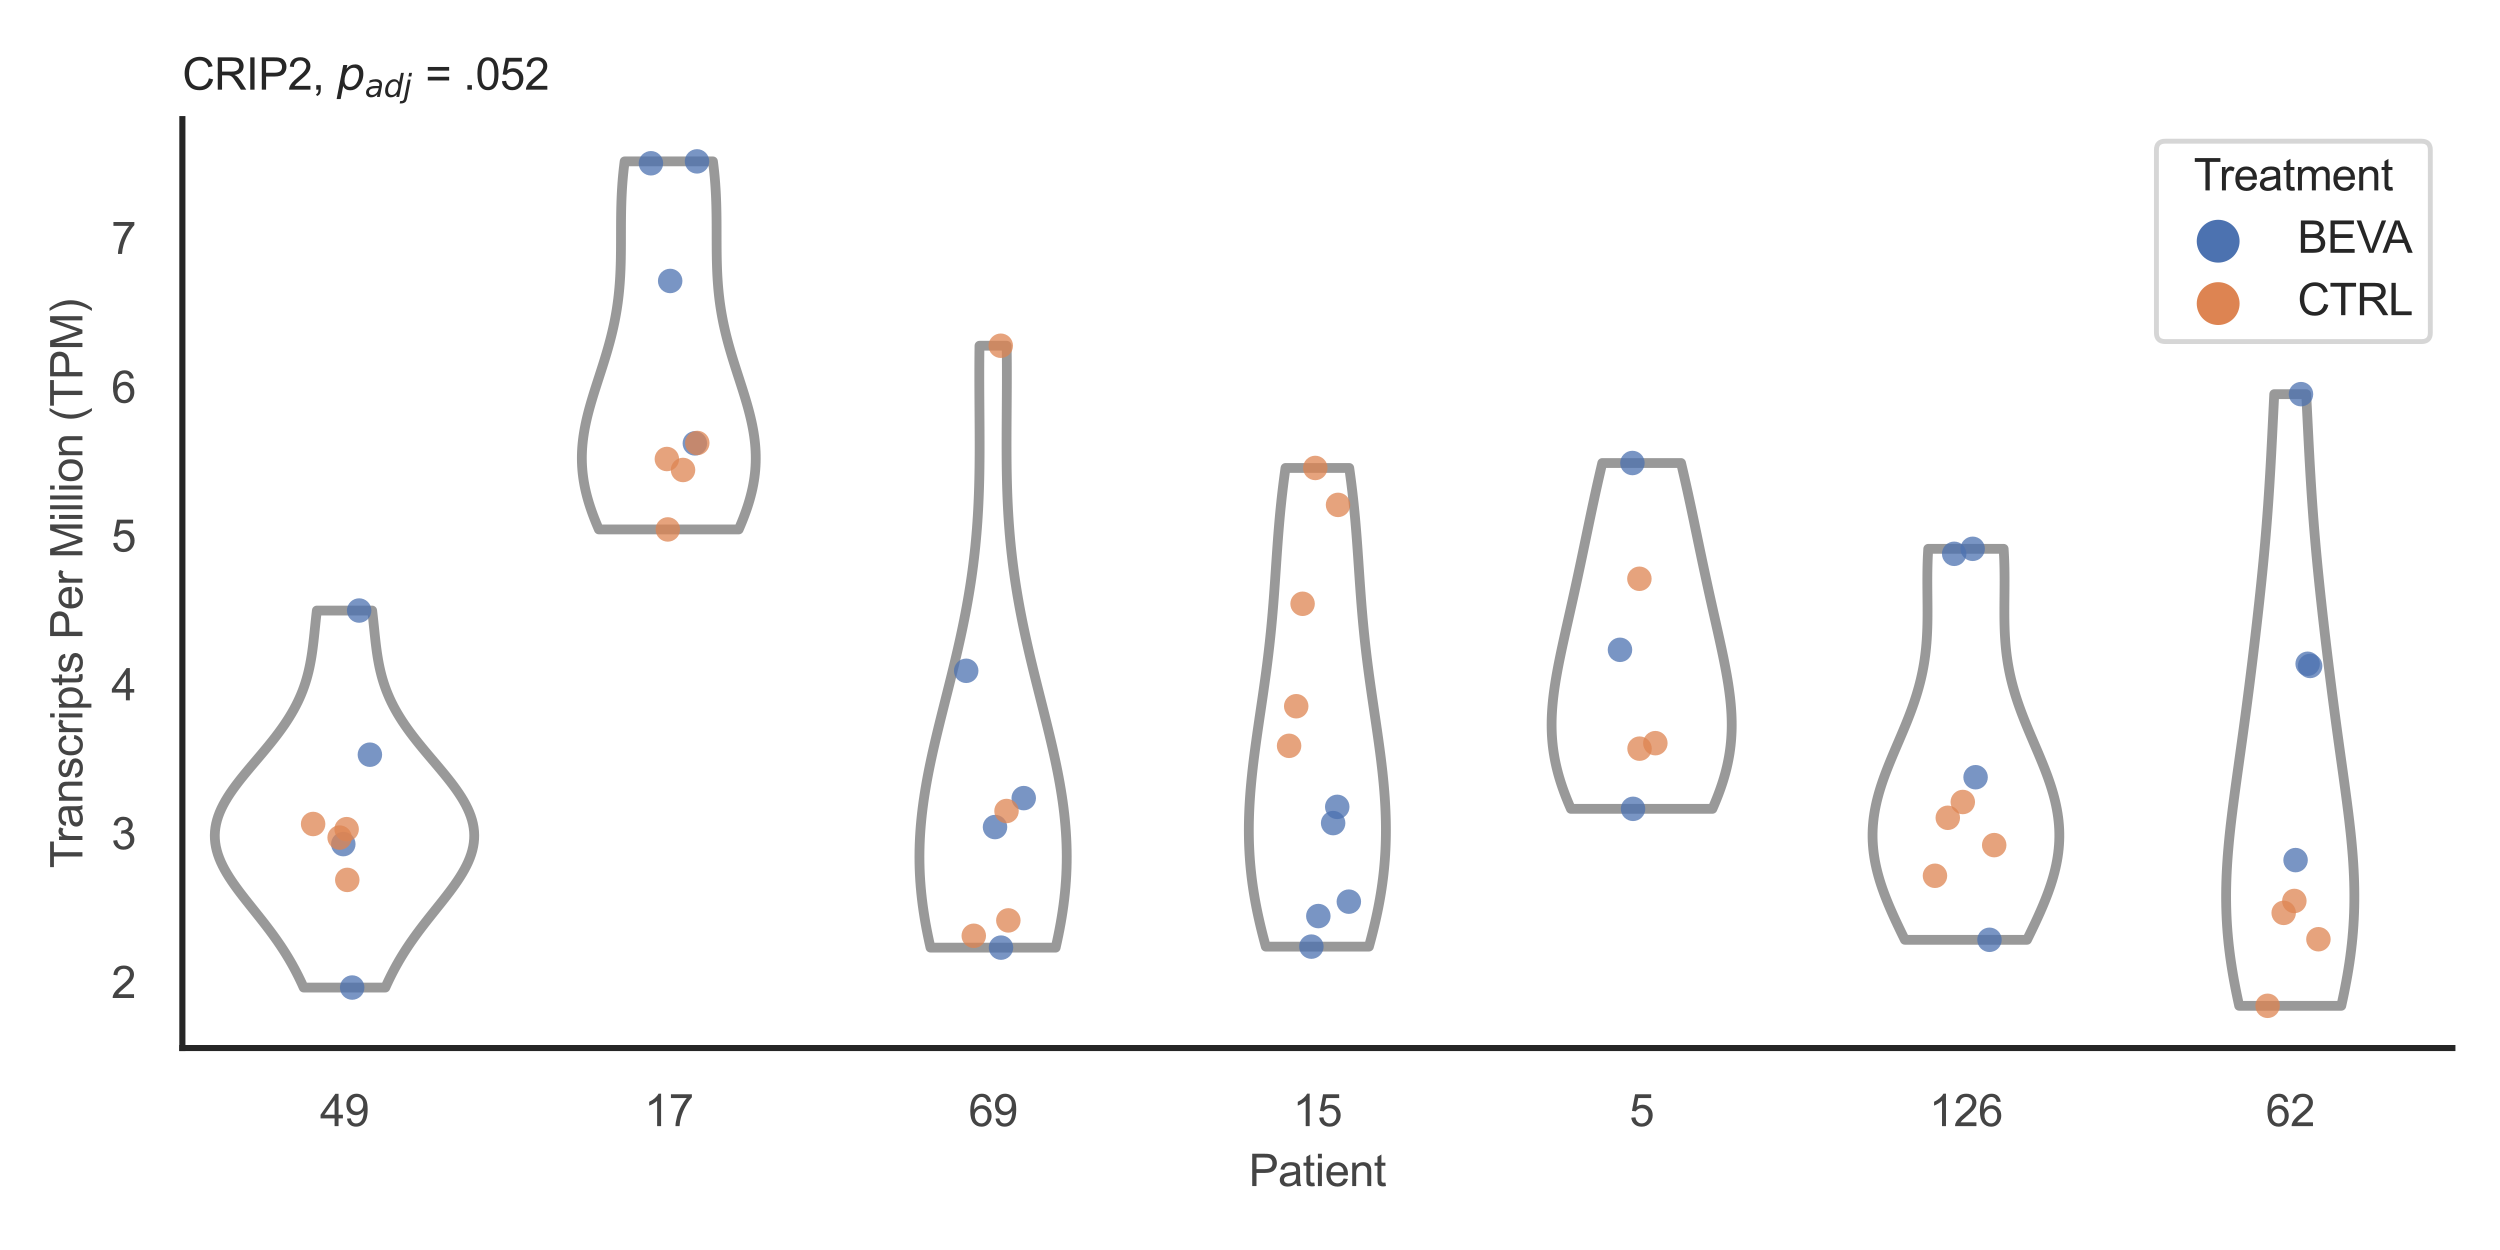 <?xml version="1.0" encoding="utf-8" standalone="no"?>
<!DOCTYPE svg PUBLIC "-//W3C//DTD SVG 1.1//EN"
  "http://www.w3.org/Graphics/SVG/1.1/DTD/svg11.dtd">
<svg xmlns:xlink="http://www.w3.org/1999/xlink" width="510.236pt" height="255.118pt" viewBox="0 0 510.236 255.118" xmlns="http://www.w3.org/2000/svg" version="1.1">
 <defs>
  <style type="text/css">*{stroke-linejoin: round; stroke-linecap: butt}</style>
 </defs>
 <g id="figure_1">
  <g id="patch_1">
   <path d="M 0 255.118 
L 510.236 255.118 
L 510.236 0 
L 0 0 
z
" style="fill: #ffffff"/>
  </g>
  <g id="axes_1">
   <g id="patch_2">
    <path d="M 37.22 213.898 
L 500.516 213.898 
L 500.516 24.32 
L 37.22 24.32 
z
" style="fill: #ffffff"/>
   </g>
   <g id="matplotlib.axis_1">
    <g id="xtick_1">
     <g id="text_1">
      <!-- 49 -->
      <g style="fill: #444444" transform="translate(65.308 229.84)scale(0.09 -0.09)">
       <defs>
        <path id="ArialMT-34" d="M 2069 0 
L 2069 1097 
L 81 1097 
L 81 1613 
L 2172 4581 
L 2631 4581 
L 2631 1613 
L 3250 1613 
L 3250 1097 
L 2631 1097 
L 2631 0 
L 2069 0 
z
M 2069 1613 
L 2069 3678 
L 634 1613 
L 2069 1613 
z
" transform="scale(0.016)"/>
        <path id="ArialMT-39" d="M 350 1059 
L 891 1109 
Q 959 728 1153 556 
Q 1347 384 1650 384 
Q 1909 384 2104 503 
Q 2300 622 2425 820 
Q 2550 1019 2634 1356 
Q 2719 1694 2719 2044 
Q 2719 2081 2716 2156 
Q 2547 1888 2255 1720 
Q 1963 1553 1622 1553 
Q 1053 1553 659 1965 
Q 266 2378 266 3053 
Q 266 3750 677 4175 
Q 1088 4600 1706 4600 
Q 2153 4600 2523 4359 
Q 2894 4119 3086 3673 
Q 3278 3228 3278 2384 
Q 3278 1506 3087 986 
Q 2897 466 2520 194 
Q 2144 -78 1638 -78 
Q 1100 -78 759 220 
Q 419 519 350 1059 
z
M 2653 3081 
Q 2653 3566 2395 3850 
Q 2138 4134 1775 4134 
Q 1400 4134 1122 3828 
Q 844 3522 844 3034 
Q 844 2597 1108 2323 
Q 1372 2050 1759 2050 
Q 2150 2050 2401 2323 
Q 2653 2597 2653 3081 
z
" transform="scale(0.016)"/>
       </defs>
       <use xlink:href="#ArialMT-34"/>
       <use xlink:href="#ArialMT-39" x="55.615"/>
      </g>
     </g>
    </g>
    <g id="xtick_2">
     <g id="text_2">
      <!-- 17 -->
      <g style="fill: #444444" transform="translate(131.493 229.84)scale(0.09 -0.09)">
       <defs>
        <path id="ArialMT-31" d="M 2384 0 
L 1822 0 
L 1822 3584 
Q 1619 3391 1289 3197 
Q 959 3003 697 2906 
L 697 3450 
Q 1169 3672 1522 3987 
Q 1875 4303 2022 4600 
L 2384 4600 
L 2384 0 
z
" transform="scale(0.016)"/>
        <path id="ArialMT-37" d="M 303 3981 
L 303 4522 
L 3269 4522 
L 3269 4084 
Q 2831 3619 2401 2847 
Q 1972 2075 1738 1259 
Q 1569 684 1522 0 
L 944 0 
Q 953 541 1156 1306 
Q 1359 2072 1739 2783 
Q 2119 3494 2547 3981 
L 303 3981 
z
" transform="scale(0.016)"/>
       </defs>
       <use xlink:href="#ArialMT-31"/>
       <use xlink:href="#ArialMT-37" x="55.615"/>
      </g>
     </g>
    </g>
    <g id="xtick_3">
     <g id="text_3">
      <!-- 69 -->
      <g style="fill: #444444" transform="translate(197.678 229.84)scale(0.09 -0.09)">
       <defs>
        <path id="ArialMT-36" d="M 3184 3459 
L 2625 3416 
Q 2550 3747 2413 3897 
Q 2184 4138 1850 4138 
Q 1581 4138 1378 3988 
Q 1113 3794 959 3422 
Q 806 3050 800 2363 
Q 1003 2672 1297 2822 
Q 1591 2972 1913 2972 
Q 2475 2972 2870 2558 
Q 3266 2144 3266 1488 
Q 3266 1056 3080 686 
Q 2894 316 2569 119 
Q 2244 -78 1831 -78 
Q 1128 -78 684 439 
Q 241 956 241 2144 
Q 241 3472 731 4075 
Q 1159 4600 1884 4600 
Q 2425 4600 2770 4297 
Q 3116 3994 3184 3459 
z
M 888 1484 
Q 888 1194 1011 928 
Q 1134 663 1356 523 
Q 1578 384 1822 384 
Q 2178 384 2434 671 
Q 2691 959 2691 1453 
Q 2691 1928 2437 2201 
Q 2184 2475 1800 2475 
Q 1419 2475 1153 2201 
Q 888 1928 888 1484 
z
" transform="scale(0.016)"/>
       </defs>
       <use xlink:href="#ArialMT-36"/>
       <use xlink:href="#ArialMT-39" x="55.615"/>
      </g>
     </g>
    </g>
    <g id="xtick_4">
     <g id="text_4">
      <!-- 15 -->
      <g style="fill: #444444" transform="translate(263.863 229.84)scale(0.09 -0.09)">
       <defs>
        <path id="ArialMT-35" d="M 266 1200 
L 856 1250 
Q 922 819 1161 601 
Q 1400 384 1738 384 
Q 2144 384 2425 690 
Q 2706 997 2706 1503 
Q 2706 1984 2436 2262 
Q 2166 2541 1728 2541 
Q 1456 2541 1237 2417 
Q 1019 2294 894 2097 
L 366 2166 
L 809 4519 
L 3088 4519 
L 3088 3981 
L 1259 3981 
L 1013 2750 
Q 1425 3038 1878 3038 
Q 2478 3038 2890 2622 
Q 3303 2206 3303 1553 
Q 3303 931 2941 478 
Q 2500 -78 1738 -78 
Q 1113 -78 717 272 
Q 322 622 266 1200 
z
" transform="scale(0.016)"/>
       </defs>
       <use xlink:href="#ArialMT-31"/>
       <use xlink:href="#ArialMT-35" x="55.615"/>
      </g>
     </g>
    </g>
    <g id="xtick_5">
     <g id="text_5">
      <!-- 5 -->
      <g style="fill: #444444" transform="translate(332.551 229.84)scale(0.09 -0.09)">
       <use xlink:href="#ArialMT-35"/>
      </g>
     </g>
    </g>
    <g id="xtick_6">
     <g id="text_6">
      <!-- 126 -->
      <g style="fill: #444444" transform="translate(393.731 229.84)scale(0.09 -0.09)">
       <defs>
        <path id="ArialMT-32" d="M 3222 541 
L 3222 0 
L 194 0 
Q 188 203 259 391 
Q 375 700 629 1000 
Q 884 1300 1366 1694 
Q 2113 2306 2375 2664 
Q 2638 3022 2638 3341 
Q 2638 3675 2398 3904 
Q 2159 4134 1775 4134 
Q 1369 4134 1125 3890 
Q 881 3647 878 3216 
L 300 3275 
Q 359 3922 746 4261 
Q 1134 4600 1788 4600 
Q 2447 4600 2831 4234 
Q 3216 3869 3216 3328 
Q 3216 3053 3103 2787 
Q 2991 2522 2730 2228 
Q 2469 1934 1863 1422 
Q 1356 997 1212 845 
Q 1069 694 975 541 
L 3222 541 
z
" transform="scale(0.016)"/>
       </defs>
       <use xlink:href="#ArialMT-31"/>
       <use xlink:href="#ArialMT-32" x="55.615"/>
       <use xlink:href="#ArialMT-36" x="111.23"/>
      </g>
     </g>
    </g>
    <g id="xtick_7">
     <g id="text_7">
      <!-- 62 -->
      <g style="fill: #444444" transform="translate(462.419 229.84)scale(0.09 -0.09)">
       <use xlink:href="#ArialMT-36"/>
       <use xlink:href="#ArialMT-32" x="55.615"/>
      </g>
     </g>
    </g>
    <g id="text_8">
     <!-- Patient -->
     <g style="fill: #444444" transform="translate(254.859 242.071)scale(0.09 -0.09)">
      <defs>
       <path id="ArialMT-50" d="M 494 0 
L 494 4581 
L 2222 4581 
Q 2678 4581 2919 4538 
Q 3256 4481 3484 4323 
Q 3713 4166 3852 3881 
Q 3991 3597 3991 3256 
Q 3991 2672 3619 2267 
Q 3247 1863 2275 1863 
L 1100 1863 
L 1100 0 
L 494 0 
z
M 1100 2403 
L 2284 2403 
Q 2872 2403 3119 2622 
Q 3366 2841 3366 3238 
Q 3366 3525 3220 3729 
Q 3075 3934 2838 4000 
Q 2684 4041 2272 4041 
L 1100 4041 
L 1100 2403 
z
" transform="scale(0.016)"/>
       <path id="ArialMT-61" d="M 2588 409 
Q 2275 144 1986 34 
Q 1697 -75 1366 -75 
Q 819 -75 525 192 
Q 231 459 231 875 
Q 231 1119 342 1320 
Q 453 1522 633 1644 
Q 813 1766 1038 1828 
Q 1203 1872 1538 1913 
Q 2219 1994 2541 2106 
Q 2544 2222 2544 2253 
Q 2544 2597 2384 2738 
Q 2169 2928 1744 2928 
Q 1347 2928 1158 2789 
Q 969 2650 878 2297 
L 328 2372 
Q 403 2725 575 2942 
Q 747 3159 1072 3276 
Q 1397 3394 1825 3394 
Q 2250 3394 2515 3294 
Q 2781 3194 2906 3042 
Q 3031 2891 3081 2659 
Q 3109 2516 3109 2141 
L 3109 1391 
Q 3109 606 3145 398 
Q 3181 191 3288 0 
L 2700 0 
Q 2613 175 2588 409 
z
M 2541 1666 
Q 2234 1541 1622 1453 
Q 1275 1403 1131 1340 
Q 988 1278 909 1158 
Q 831 1038 831 891 
Q 831 666 1001 516 
Q 1172 366 1500 366 
Q 1825 366 2078 508 
Q 2331 650 2450 897 
Q 2541 1088 2541 1459 
L 2541 1666 
z
" transform="scale(0.016)"/>
       <path id="ArialMT-74" d="M 1650 503 
L 1731 6 
Q 1494 -44 1306 -44 
Q 1000 -44 831 53 
Q 663 150 594 308 
Q 525 466 525 972 
L 525 2881 
L 113 2881 
L 113 3319 
L 525 3319 
L 525 4141 
L 1084 4478 
L 1084 3319 
L 1650 3319 
L 1650 2881 
L 1084 2881 
L 1084 941 
Q 1084 700 1114 631 
Q 1144 563 1211 522 
Q 1278 481 1403 481 
Q 1497 481 1650 503 
z
" transform="scale(0.016)"/>
       <path id="ArialMT-69" d="M 425 3934 
L 425 4581 
L 988 4581 
L 988 3934 
L 425 3934 
z
M 425 0 
L 425 3319 
L 988 3319 
L 988 0 
L 425 0 
z
" transform="scale(0.016)"/>
       <path id="ArialMT-65" d="M 2694 1069 
L 3275 997 
Q 3138 488 2766 206 
Q 2394 -75 1816 -75 
Q 1088 -75 661 373 
Q 234 822 234 1631 
Q 234 2469 665 2931 
Q 1097 3394 1784 3394 
Q 2450 3394 2872 2941 
Q 3294 2488 3294 1666 
Q 3294 1616 3291 1516 
L 816 1516 
Q 847 969 1125 678 
Q 1403 388 1819 388 
Q 2128 388 2347 550 
Q 2566 713 2694 1069 
z
M 847 1978 
L 2700 1978 
Q 2663 2397 2488 2606 
Q 2219 2931 1791 2931 
Q 1403 2931 1139 2672 
Q 875 2413 847 1978 
z
" transform="scale(0.016)"/>
       <path id="ArialMT-6e" d="M 422 0 
L 422 3319 
L 928 3319 
L 928 2847 
Q 1294 3394 1984 3394 
Q 2284 3394 2536 3286 
Q 2788 3178 2913 3003 
Q 3038 2828 3088 2588 
Q 3119 2431 3119 2041 
L 3119 0 
L 2556 0 
L 2556 2019 
Q 2556 2363 2490 2533 
Q 2425 2703 2258 2804 
Q 2091 2906 1866 2906 
Q 1506 2906 1245 2678 
Q 984 2450 984 1813 
L 984 0 
L 422 0 
z
" transform="scale(0.016)"/>
      </defs>
      <use xlink:href="#ArialMT-50"/>
      <use xlink:href="#ArialMT-61" x="66.699"/>
      <use xlink:href="#ArialMT-74" x="122.314"/>
      <use xlink:href="#ArialMT-69" x="150.098"/>
      <use xlink:href="#ArialMT-65" x="172.314"/>
      <use xlink:href="#ArialMT-6e" x="227.93"/>
      <use xlink:href="#ArialMT-74" x="283.545"/>
     </g>
    </g>
   </g>
   <g id="matplotlib.axis_2">
    <g id="ytick_1">
     <g id="text_9">
      <!-- 2 -->
      <g style="fill: #444444" transform="translate(22.715 203.683)scale(0.09 -0.09)">
       <use xlink:href="#ArialMT-32"/>
      </g>
     </g>
    </g>
    <g id="ytick_2">
     <g id="text_10">
      <!-- 3 -->
      <g style="fill: #444444" transform="translate(22.715 173.311)scale(0.09 -0.09)">
       <defs>
        <path id="ArialMT-33" d="M 269 1209 
L 831 1284 
Q 928 806 1161 595 
Q 1394 384 1728 384 
Q 2125 384 2398 659 
Q 2672 934 2672 1341 
Q 2672 1728 2419 1979 
Q 2166 2231 1775 2231 
Q 1616 2231 1378 2169 
L 1441 2663 
Q 1497 2656 1531 2656 
Q 1891 2656 2178 2843 
Q 2466 3031 2466 3422 
Q 2466 3731 2256 3934 
Q 2047 4138 1716 4138 
Q 1388 4138 1169 3931 
Q 950 3725 888 3313 
L 325 3413 
Q 428 3978 793 4289 
Q 1159 4600 1703 4600 
Q 2078 4600 2393 4439 
Q 2709 4278 2876 4000 
Q 3044 3722 3044 3409 
Q 3044 3113 2884 2869 
Q 2725 2625 2413 2481 
Q 2819 2388 3044 2092 
Q 3269 1797 3269 1353 
Q 3269 753 2831 336 
Q 2394 -81 1725 -81 
Q 1122 -81 723 278 
Q 325 638 269 1209 
z
" transform="scale(0.016)"/>
       </defs>
       <use xlink:href="#ArialMT-33"/>
      </g>
     </g>
    </g>
    <g id="ytick_3">
     <g id="text_11">
      <!-- 4 -->
      <g style="fill: #444444" transform="translate(22.715 142.94)scale(0.09 -0.09)">
       <use xlink:href="#ArialMT-34"/>
      </g>
     </g>
    </g>
    <g id="ytick_4">
     <g id="text_12">
      <!-- 5 -->
      <g style="fill: #444444" transform="translate(22.715 112.568)scale(0.09 -0.09)">
       <use xlink:href="#ArialMT-35"/>
      </g>
     </g>
    </g>
    <g id="ytick_5">
     <g id="text_13">
      <!-- 6 -->
      <g style="fill: #444444" transform="translate(22.715 82.197)scale(0.09 -0.09)">
       <use xlink:href="#ArialMT-36"/>
      </g>
     </g>
    </g>
    <g id="ytick_6">
     <g id="text_14">
      <!-- 7 -->
      <g style="fill: #444444" transform="translate(22.715 51.825)scale(0.09 -0.09)">
       <use xlink:href="#ArialMT-37"/>
      </g>
     </g>
    </g>
    <g id="text_15">
     <!-- Transcripts Per Million (TPM) -->
     <g style="fill: #444444" transform="translate(16.821 177.194)rotate(-90)scale(0.09 -0.09)">
      <defs>
       <path id="ArialMT-54" d="M 1659 0 
L 1659 4041 
L 150 4041 
L 150 4581 
L 3781 4581 
L 3781 4041 
L 2266 4041 
L 2266 0 
L 1659 0 
z
" transform="scale(0.016)"/>
       <path id="ArialMT-72" d="M 416 0 
L 416 3319 
L 922 3319 
L 922 2816 
Q 1116 3169 1280 3281 
Q 1444 3394 1641 3394 
Q 1925 3394 2219 3213 
L 2025 2691 
Q 1819 2813 1613 2813 
Q 1428 2813 1281 2702 
Q 1134 2591 1072 2394 
Q 978 2094 978 1738 
L 978 0 
L 416 0 
z
" transform="scale(0.016)"/>
       <path id="ArialMT-73" d="M 197 991 
L 753 1078 
Q 800 744 1014 566 
Q 1228 388 1613 388 
Q 2000 388 2187 545 
Q 2375 703 2375 916 
Q 2375 1106 2209 1216 
Q 2094 1291 1634 1406 
Q 1016 1563 777 1677 
Q 538 1791 414 1992 
Q 291 2194 291 2438 
Q 291 2659 392 2848 
Q 494 3038 669 3163 
Q 800 3259 1026 3326 
Q 1253 3394 1513 3394 
Q 1903 3394 2198 3281 
Q 2494 3169 2634 2976 
Q 2775 2784 2828 2463 
L 2278 2388 
Q 2241 2644 2061 2787 
Q 1881 2931 1553 2931 
Q 1166 2931 1000 2803 
Q 834 2675 834 2503 
Q 834 2394 903 2306 
Q 972 2216 1119 2156 
Q 1203 2125 1616 2013 
Q 2213 1853 2448 1751 
Q 2684 1650 2818 1456 
Q 2953 1263 2953 975 
Q 2953 694 2789 445 
Q 2625 197 2315 61 
Q 2006 -75 1616 -75 
Q 969 -75 630 194 
Q 291 463 197 991 
z
" transform="scale(0.016)"/>
       <path id="ArialMT-63" d="M 2588 1216 
L 3141 1144 
Q 3050 572 2676 248 
Q 2303 -75 1759 -75 
Q 1078 -75 664 370 
Q 250 816 250 1647 
Q 250 2184 428 2587 
Q 606 2991 970 3192 
Q 1334 3394 1763 3394 
Q 2303 3394 2647 3120 
Q 2991 2847 3088 2344 
L 2541 2259 
Q 2463 2594 2264 2762 
Q 2066 2931 1784 2931 
Q 1359 2931 1093 2626 
Q 828 2322 828 1663 
Q 828 994 1084 691 
Q 1341 388 1753 388 
Q 2084 388 2306 591 
Q 2528 794 2588 1216 
z
" transform="scale(0.016)"/>
       <path id="ArialMT-70" d="M 422 -1272 
L 422 3319 
L 934 3319 
L 934 2888 
Q 1116 3141 1344 3267 
Q 1572 3394 1897 3394 
Q 2322 3394 2647 3175 
Q 2972 2956 3137 2557 
Q 3303 2159 3303 1684 
Q 3303 1175 3120 767 
Q 2938 359 2589 142 
Q 2241 -75 1856 -75 
Q 1575 -75 1351 44 
Q 1128 163 984 344 
L 984 -1272 
L 422 -1272 
z
M 931 1641 
Q 931 1000 1190 694 
Q 1450 388 1819 388 
Q 2194 388 2461 705 
Q 2728 1022 2728 1688 
Q 2728 2322 2467 2637 
Q 2206 2953 1844 2953 
Q 1484 2953 1207 2617 
Q 931 2281 931 1641 
z
" transform="scale(0.016)"/>
       <path id="ArialMT-20" transform="scale(0.016)"/>
       <path id="ArialMT-4d" d="M 475 0 
L 475 4581 
L 1388 4581 
L 2472 1338 
Q 2622 884 2691 659 
Q 2769 909 2934 1394 
L 4031 4581 
L 4847 4581 
L 4847 0 
L 4263 0 
L 4263 3834 
L 2931 0 
L 2384 0 
L 1059 3900 
L 1059 0 
L 475 0 
z
" transform="scale(0.016)"/>
       <path id="ArialMT-6c" d="M 409 0 
L 409 4581 
L 972 4581 
L 972 0 
L 409 0 
z
" transform="scale(0.016)"/>
       <path id="ArialMT-6f" d="M 213 1659 
Q 213 2581 725 3025 
Q 1153 3394 1769 3394 
Q 2453 3394 2887 2945 
Q 3322 2497 3322 1706 
Q 3322 1066 3130 698 
Q 2938 331 2570 128 
Q 2203 -75 1769 -75 
Q 1072 -75 642 372 
Q 213 819 213 1659 
z
M 791 1659 
Q 791 1022 1069 705 
Q 1347 388 1769 388 
Q 2188 388 2466 706 
Q 2744 1025 2744 1678 
Q 2744 2294 2464 2611 
Q 2184 2928 1769 2928 
Q 1347 2928 1069 2612 
Q 791 2297 791 1659 
z
" transform="scale(0.016)"/>
       <path id="ArialMT-28" d="M 1497 -1347 
Q 1031 -759 709 28 
Q 388 816 388 1659 
Q 388 2403 628 3084 
Q 909 3875 1497 4659 
L 1900 4659 
Q 1522 4009 1400 3731 
Q 1209 3300 1100 2831 
Q 966 2247 966 1656 
Q 966 153 1900 -1347 
L 1497 -1347 
z
" transform="scale(0.016)"/>
       <path id="ArialMT-29" d="M 791 -1347 
L 388 -1347 
Q 1322 153 1322 1656 
Q 1322 2244 1188 2822 
Q 1081 3291 891 3722 
Q 769 4003 388 4659 
L 791 4659 
Q 1378 3875 1659 3084 
Q 1900 2403 1900 1659 
Q 1900 816 1576 28 
Q 1253 -759 791 -1347 
z
" transform="scale(0.016)"/>
      </defs>
      <use xlink:href="#ArialMT-54"/>
      <use xlink:href="#ArialMT-72" x="57.334"/>
      <use xlink:href="#ArialMT-61" x="90.635"/>
      <use xlink:href="#ArialMT-6e" x="146.25"/>
      <use xlink:href="#ArialMT-73" x="201.865"/>
      <use xlink:href="#ArialMT-63" x="251.865"/>
      <use xlink:href="#ArialMT-72" x="301.865"/>
      <use xlink:href="#ArialMT-69" x="335.166"/>
      <use xlink:href="#ArialMT-70" x="357.383"/>
      <use xlink:href="#ArialMT-74" x="412.998"/>
      <use xlink:href="#ArialMT-73" x="440.781"/>
      <use xlink:href="#ArialMT-20" x="490.781"/>
      <use xlink:href="#ArialMT-50" x="518.564"/>
      <use xlink:href="#ArialMT-65" x="585.264"/>
      <use xlink:href="#ArialMT-72" x="640.879"/>
      <use xlink:href="#ArialMT-20" x="674.18"/>
      <use xlink:href="#ArialMT-4d" x="701.963"/>
      <use xlink:href="#ArialMT-69" x="785.264"/>
      <use xlink:href="#ArialMT-6c" x="807.48"/>
      <use xlink:href="#ArialMT-6c" x="829.697"/>
      <use xlink:href="#ArialMT-69" x="851.914"/>
      <use xlink:href="#ArialMT-6f" x="874.131"/>
      <use xlink:href="#ArialMT-6e" x="929.746"/>
      <use xlink:href="#ArialMT-20" x="985.361"/>
      <use xlink:href="#ArialMT-28" x="1013.145"/>
      <use xlink:href="#ArialMT-54" x="1046.445"/>
      <use xlink:href="#ArialMT-50" x="1107.529"/>
      <use xlink:href="#ArialMT-4d" x="1174.229"/>
      <use xlink:href="#ArialMT-29" x="1257.529"/>
     </g>
    </g>
   </g>
   <g id="PolyCollection_1">
    <defs>
     <path id="mdac3d9a63f" d="M 78.645 -53.564 
L 61.98 -53.564 
L 61.626 -54.342 
L 61.259 -55.119 
L 60.879 -55.896 
L 60.484 -56.673 
L 60.073 -57.45 
L 59.647 -58.228 
L 59.203 -59.005 
L 58.743 -59.782 
L 58.265 -60.559 
L 57.77 -61.337 
L 57.258 -62.114 
L 56.728 -62.891 
L 56.182 -63.668 
L 55.621 -64.445 
L 55.045 -65.223 
L 54.456 -66 
L 53.856 -66.777 
L 53.247 -67.554 
L 52.631 -68.331 
L 52.011 -69.109 
L 51.389 -69.886 
L 50.769 -70.663 
L 50.153 -71.44 
L 49.546 -72.218 
L 48.951 -72.995 
L 48.372 -73.772 
L 47.812 -74.549 
L 47.275 -75.326 
L 46.765 -76.104 
L 46.286 -76.881 
L 45.84 -77.658 
L 45.433 -78.435 
L 45.066 -79.212 
L 44.742 -79.99 
L 44.465 -80.767 
L 44.236 -81.544 
L 44.058 -82.321 
L 43.931 -83.099 
L 43.858 -83.876 
L 43.839 -84.653 
L 43.873 -85.43 
L 43.962 -86.207 
L 44.105 -86.985 
L 44.3 -87.762 
L 44.546 -88.539 
L 44.841 -89.316 
L 45.184 -90.093 
L 45.572 -90.871 
L 46.001 -91.648 
L 46.47 -92.425 
L 46.974 -93.202 
L 47.511 -93.98 
L 48.076 -94.757 
L 48.667 -95.534 
L 49.278 -96.311 
L 49.906 -97.088 
L 50.548 -97.866 
L 51.199 -98.643 
L 51.857 -99.42 
L 52.516 -100.197 
L 53.174 -100.974 
L 53.827 -101.752 
L 54.472 -102.529 
L 55.106 -103.306 
L 55.727 -104.083 
L 56.332 -104.861 
L 56.918 -105.638 
L 57.484 -106.415 
L 58.028 -107.192 
L 58.548 -107.969 
L 59.043 -108.747 
L 59.513 -109.524 
L 59.956 -110.301 
L 60.373 -111.078 
L 60.763 -111.855 
L 61.126 -112.633 
L 61.462 -113.41 
L 61.773 -114.187 
L 62.058 -114.964 
L 62.32 -115.742 
L 62.558 -116.519 
L 62.774 -117.296 
L 62.97 -118.073 
L 63.147 -118.85 
L 63.306 -119.628 
L 63.45 -120.405 
L 63.58 -121.182 
L 63.698 -121.959 
L 63.805 -122.736 
L 63.904 -123.514 
L 63.996 -124.291 
L 64.083 -125.068 
L 64.166 -125.845 
L 64.247 -126.623 
L 64.328 -127.4 
L 64.409 -128.177 
L 64.492 -128.954 
L 64.578 -129.731 
L 64.668 -130.509 
L 75.957 -130.509 
L 75.957 -130.509 
L 76.047 -129.731 
L 76.133 -128.954 
L 76.216 -128.177 
L 76.298 -127.4 
L 76.378 -126.623 
L 76.459 -125.845 
L 76.542 -125.068 
L 76.629 -124.291 
L 76.721 -123.514 
L 76.82 -122.736 
L 76.927 -121.959 
L 77.045 -121.182 
L 77.175 -120.405 
L 77.319 -119.628 
L 77.478 -118.85 
L 77.655 -118.073 
L 77.851 -117.296 
L 78.067 -116.519 
L 78.306 -115.742 
L 78.567 -114.964 
L 78.852 -114.187 
L 79.163 -113.41 
L 79.499 -112.633 
L 79.862 -111.855 
L 80.252 -111.078 
L 80.669 -110.301 
L 81.112 -109.524 
L 81.582 -108.747 
L 82.077 -107.969 
L 82.598 -107.192 
L 83.141 -106.415 
L 83.707 -105.638 
L 84.293 -104.861 
L 84.898 -104.083 
L 85.519 -103.306 
L 86.153 -102.529 
L 86.798 -101.752 
L 87.451 -100.974 
L 88.109 -100.197 
L 88.769 -99.42 
L 89.426 -98.643 
L 90.077 -97.866 
L 90.719 -97.088 
L 91.347 -96.311 
L 91.959 -95.534 
L 92.549 -94.757 
L 93.114 -93.98 
L 93.651 -93.202 
L 94.155 -92.425 
L 94.624 -91.648 
L 95.053 -90.871 
L 95.441 -90.093 
L 95.784 -89.316 
L 96.079 -88.539 
L 96.326 -87.762 
L 96.521 -86.985 
L 96.663 -86.207 
L 96.752 -85.43 
L 96.787 -84.653 
L 96.767 -83.876 
L 96.694 -83.099 
L 96.568 -82.321 
L 96.389 -81.544 
L 96.16 -80.767 
L 95.883 -79.99 
L 95.56 -79.212 
L 95.192 -78.435 
L 94.785 -77.658 
L 94.339 -76.881 
L 93.86 -76.104 
L 93.35 -75.326 
L 92.813 -74.549 
L 92.253 -73.772 
L 91.674 -72.995 
L 91.079 -72.218 
L 90.472 -71.44 
L 89.857 -70.663 
L 89.236 -69.886 
L 88.615 -69.109 
L 87.994 -68.331 
L 87.378 -67.554 
L 86.769 -66.777 
L 86.169 -66 
L 85.58 -65.223 
L 85.005 -64.445 
L 84.443 -63.668 
L 83.897 -62.891 
L 83.368 -62.114 
L 82.855 -61.337 
L 82.36 -60.559 
L 81.882 -59.782 
L 81.422 -59.005 
L 80.979 -58.228 
L 80.552 -57.45 
L 80.141 -56.673 
L 79.746 -55.896 
L 79.366 -55.119 
L 78.999 -54.342 
L 78.645 -53.564 
z
" style="stroke: #999999; stroke-width: 2"/>
    </defs>
    <g clip-path="url(#p1858d70185)">
     <use xlink:href="#mdac3d9a63f" x="0" y="255.118" style="fill: #ffffff; stroke: #999999; stroke-width: 2"/>
    </g>
   </g>
   <g id="PolyCollection_2">
    <defs>
     <path id="maa3a0d5ad6" d="M 150.769 -147.063 
L 122.227 -147.063 
L 121.902 -147.822 
L 121.588 -148.58 
L 121.286 -149.339 
L 120.998 -150.098 
L 120.724 -150.857 
L 120.465 -151.615 
L 120.222 -152.374 
L 119.996 -153.133 
L 119.787 -153.892 
L 119.596 -154.65 
L 119.423 -155.409 
L 119.269 -156.168 
L 119.135 -156.927 
L 119.021 -157.686 
L 118.927 -158.444 
L 118.853 -159.203 
L 118.799 -159.962 
L 118.765 -160.721 
L 118.751 -161.479 
L 118.757 -162.238 
L 118.782 -162.997 
L 118.827 -163.756 
L 118.89 -164.514 
L 118.971 -165.273 
L 119.07 -166.032 
L 119.186 -166.791 
L 119.317 -167.55 
L 119.463 -168.308 
L 119.624 -169.067 
L 119.797 -169.826 
L 119.983 -170.585 
L 120.18 -171.343 
L 120.387 -172.102 
L 120.602 -172.861 
L 120.826 -173.62 
L 121.056 -174.378 
L 121.291 -175.137 
L 121.531 -175.896 
L 121.774 -176.655 
L 122.019 -177.414 
L 122.265 -178.172 
L 122.51 -178.931 
L 122.755 -179.69 
L 122.997 -180.449 
L 123.236 -181.207 
L 123.471 -181.966 
L 123.7 -182.725 
L 123.925 -183.484 
L 124.142 -184.242 
L 124.353 -185.001 
L 124.556 -185.76 
L 124.75 -186.519 
L 124.936 -187.278 
L 125.113 -188.036 
L 125.28 -188.795 
L 125.438 -189.554 
L 125.585 -190.313 
L 125.723 -191.071 
L 125.851 -191.83 
L 125.968 -192.589 
L 126.076 -193.348 
L 126.174 -194.106 
L 126.263 -194.865 
L 126.342 -195.624 
L 126.412 -196.383 
L 126.474 -197.142 
L 126.528 -197.9 
L 126.574 -198.659 
L 126.612 -199.418 
L 126.645 -200.177 
L 126.671 -200.935 
L 126.692 -201.694 
L 126.708 -202.453 
L 126.719 -203.212 
L 126.728 -203.97 
L 126.733 -204.729 
L 126.737 -205.488 
L 126.739 -206.247 
L 126.74 -207.006 
L 126.741 -207.764 
L 126.743 -208.523 
L 126.745 -209.282 
L 126.75 -210.041 
L 126.757 -210.799 
L 126.767 -211.558 
L 126.781 -212.317 
L 126.799 -213.076 
L 126.822 -213.834 
L 126.85 -214.593 
L 126.883 -215.352 
L 126.922 -216.111 
L 126.968 -216.87 
L 127.02 -217.628 
L 127.08 -218.387 
L 127.146 -219.146 
L 127.22 -219.905 
L 127.301 -220.663 
L 127.39 -221.422 
L 127.486 -222.181 
L 145.509 -222.181 
L 145.509 -222.181 
L 145.606 -221.422 
L 145.694 -220.663 
L 145.776 -219.905 
L 145.849 -219.146 
L 145.916 -218.387 
L 145.975 -217.628 
L 146.027 -216.87 
L 146.073 -216.111 
L 146.113 -215.352 
L 146.146 -214.593 
L 146.174 -213.834 
L 146.196 -213.076 
L 146.214 -212.317 
L 146.228 -211.558 
L 146.238 -210.799 
L 146.246 -210.041 
L 146.25 -209.282 
L 146.253 -208.523 
L 146.255 -207.764 
L 146.256 -207.006 
L 146.257 -206.247 
L 146.259 -205.488 
L 146.262 -204.729 
L 146.268 -203.97 
L 146.276 -203.212 
L 146.288 -202.453 
L 146.304 -201.694 
L 146.325 -200.935 
L 146.351 -200.177 
L 146.383 -199.418 
L 146.422 -198.659 
L 146.468 -197.9 
L 146.522 -197.142 
L 146.583 -196.383 
L 146.654 -195.624 
L 146.733 -194.865 
L 146.821 -194.106 
L 146.919 -193.348 
L 147.027 -192.589 
L 147.145 -191.83 
L 147.272 -191.071 
L 147.41 -190.313 
L 147.558 -189.554 
L 147.715 -188.795 
L 147.883 -188.036 
L 148.059 -187.278 
L 148.245 -186.519 
L 148.44 -185.76 
L 148.643 -185.001 
L 148.853 -184.242 
L 149.071 -183.484 
L 149.295 -182.725 
L 149.525 -181.966 
L 149.76 -181.207 
L 149.999 -180.449 
L 150.241 -179.69 
L 150.485 -178.931 
L 150.731 -178.172 
L 150.977 -177.414 
L 151.222 -176.655 
L 151.465 -175.896 
L 151.704 -175.137 
L 151.94 -174.378 
L 152.17 -173.62 
L 152.393 -172.861 
L 152.609 -172.102 
L 152.816 -171.343 
L 153.013 -170.585 
L 153.198 -169.826 
L 153.372 -169.067 
L 153.532 -168.308 
L 153.679 -167.55 
L 153.81 -166.791 
L 153.925 -166.032 
L 154.024 -165.273 
L 154.105 -164.514 
L 154.169 -163.756 
L 154.213 -162.997 
L 154.239 -162.238 
L 154.245 -161.479 
L 154.231 -160.721 
L 154.197 -159.962 
L 154.143 -159.203 
L 154.069 -158.444 
L 153.974 -157.686 
L 153.86 -156.927 
L 153.726 -156.168 
L 153.573 -155.409 
L 153.4 -154.65 
L 153.209 -153.892 
L 153 -153.133 
L 152.773 -152.374 
L 152.53 -151.615 
L 152.271 -150.857 
L 151.997 -150.098 
L 151.709 -149.339 
L 151.408 -148.58 
L 151.094 -147.822 
L 150.769 -147.063 
z
" style="stroke: #999999; stroke-width: 2"/>
    </defs>
    <g clip-path="url(#p1858d70185)">
     <use xlink:href="#maa3a0d5ad6" x="0" y="255.118" style="fill: #ffffff; stroke: #999999; stroke-width: 2"/>
    </g>
   </g>
   <g id="PolyCollection_3">
    <defs>
     <path id="m0eabcc1bd9" d="M 215.455 -61.713 
L 189.911 -61.713 
L 189.633 -62.954 
L 189.371 -64.195 
L 189.124 -65.436 
L 188.894 -66.677 
L 188.682 -67.917 
L 188.488 -69.158 
L 188.313 -70.399 
L 188.158 -71.64 
L 188.023 -72.881 
L 187.909 -74.122 
L 187.815 -75.362 
L 187.742 -76.603 
L 187.691 -77.844 
L 187.661 -79.085 
L 187.652 -80.326 
L 187.665 -81.567 
L 187.698 -82.807 
L 187.751 -84.048 
L 187.825 -85.289 
L 187.919 -86.53 
L 188.032 -87.771 
L 188.163 -89.012 
L 188.312 -90.252 
L 188.478 -91.493 
L 188.661 -92.734 
L 188.859 -93.975 
L 189.071 -95.216 
L 189.298 -96.457 
L 189.537 -97.698 
L 189.787 -98.938 
L 190.049 -100.179 
L 190.32 -101.42 
L 190.6 -102.661 
L 190.888 -103.902 
L 191.182 -105.143 
L 191.482 -106.383 
L 191.787 -107.624 
L 192.095 -108.865 
L 192.406 -110.106 
L 192.718 -111.347 
L 193.031 -112.588 
L 193.344 -113.828 
L 193.656 -115.069 
L 193.966 -116.31 
L 194.274 -117.551 
L 194.578 -118.792 
L 194.877 -120.033 
L 195.172 -121.273 
L 195.461 -122.514 
L 195.743 -123.755 
L 196.019 -124.996 
L 196.287 -126.237 
L 196.547 -127.478 
L 196.799 -128.719 
L 197.043 -129.959 
L 197.276 -131.2 
L 197.501 -132.441 
L 197.715 -133.682 
L 197.92 -134.923 
L 198.114 -136.164 
L 198.298 -137.404 
L 198.471 -138.645 
L 198.633 -139.886 
L 198.785 -141.127 
L 198.927 -142.368 
L 199.058 -143.609 
L 199.178 -144.849 
L 199.288 -146.09 
L 199.388 -147.331 
L 199.478 -148.572 
L 199.559 -149.813 
L 199.631 -151.054 
L 199.693 -152.294 
L 199.747 -153.535 
L 199.794 -154.776 
L 199.832 -156.017 
L 199.864 -157.258 
L 199.889 -158.499 
L 199.908 -159.74 
L 199.921 -160.98 
L 199.93 -162.221 
L 199.935 -163.462 
L 199.936 -164.703 
L 199.933 -165.944 
L 199.929 -167.185 
L 199.922 -168.425 
L 199.914 -169.666 
L 199.906 -170.907 
L 199.897 -172.148 
L 199.889 -173.389 
L 199.881 -174.63 
L 199.875 -175.87 
L 199.871 -177.111 
L 199.87 -178.352 
L 199.87 -179.593 
L 199.874 -180.834 
L 199.881 -182.075 
L 199.892 -183.316 
L 199.907 -184.556 
L 205.459 -184.556 
L 205.459 -184.556 
L 205.474 -183.316 
L 205.484 -182.075 
L 205.492 -180.834 
L 205.495 -179.593 
L 205.496 -178.352 
L 205.494 -177.111 
L 205.49 -175.87 
L 205.484 -174.63 
L 205.477 -173.389 
L 205.469 -172.148 
L 205.46 -170.907 
L 205.452 -169.666 
L 205.444 -168.425 
L 205.437 -167.185 
L 205.433 -165.944 
L 205.43 -164.703 
L 205.431 -163.462 
L 205.436 -162.221 
L 205.444 -160.98 
L 205.458 -159.74 
L 205.477 -158.499 
L 205.502 -157.258 
L 205.534 -156.017 
L 205.572 -154.776 
L 205.618 -153.535 
L 205.673 -152.294 
L 205.735 -151.054 
L 205.807 -149.813 
L 205.888 -148.572 
L 205.978 -147.331 
L 206.078 -146.09 
L 206.188 -144.849 
L 206.308 -143.609 
L 206.439 -142.368 
L 206.581 -141.127 
L 206.732 -139.886 
L 206.895 -138.645 
L 207.068 -137.404 
L 207.252 -136.164 
L 207.446 -134.923 
L 207.651 -133.682 
L 207.865 -132.441 
L 208.089 -131.2 
L 208.323 -129.959 
L 208.566 -128.719 
L 208.818 -127.478 
L 209.079 -126.237 
L 209.347 -124.996 
L 209.623 -123.755 
L 209.905 -122.514 
L 210.194 -121.273 
L 210.489 -120.033 
L 210.788 -118.792 
L 211.092 -117.551 
L 211.399 -116.31 
L 211.71 -115.069 
L 212.022 -113.828 
L 212.335 -112.588 
L 212.648 -111.347 
L 212.96 -110.106 
L 213.271 -108.865 
L 213.579 -107.624 
L 213.884 -106.383 
L 214.184 -105.143 
L 214.478 -103.902 
L 214.766 -102.661 
L 215.046 -101.42 
L 215.317 -100.179 
L 215.579 -98.938 
L 215.829 -97.698 
L 216.068 -96.457 
L 216.295 -95.216 
L 216.507 -93.975 
L 216.705 -92.734 
L 216.888 -91.493 
L 217.054 -90.252 
L 217.203 -89.012 
L 217.334 -87.771 
L 217.447 -86.53 
L 217.541 -85.289 
L 217.614 -84.048 
L 217.668 -82.807 
L 217.701 -81.567 
L 217.714 -80.326 
L 217.705 -79.085 
L 217.675 -77.844 
L 217.624 -76.603 
L 217.551 -75.362 
L 217.457 -74.122 
L 217.343 -72.881 
L 217.208 -71.64 
L 217.053 -70.399 
L 216.878 -69.158 
L 216.684 -67.917 
L 216.472 -66.677 
L 216.242 -65.436 
L 215.995 -64.195 
L 215.733 -62.954 
L 215.455 -61.713 
z
" style="stroke: #999999; stroke-width: 2"/>
    </defs>
    <g clip-path="url(#p1858d70185)">
     <use xlink:href="#m0eabcc1bd9" x="0" y="255.118" style="fill: #ffffff; stroke: #999999; stroke-width: 2"/>
    </g>
   </g>
   <g id="PolyCollection_4">
    <defs>
     <path id="m69383cb6b4" d="M 279.392 -61.919 
L 258.344 -61.919 
L 258.077 -62.905 
L 257.817 -63.892 
L 257.565 -64.879 
L 257.322 -65.866 
L 257.089 -66.852 
L 256.866 -67.839 
L 256.653 -68.826 
L 256.451 -69.813 
L 256.261 -70.8 
L 256.083 -71.786 
L 255.916 -72.773 
L 255.761 -73.76 
L 255.619 -74.747 
L 255.489 -75.734 
L 255.372 -76.72 
L 255.268 -77.707 
L 255.176 -78.694 
L 255.097 -79.681 
L 255.03 -80.667 
L 254.976 -81.654 
L 254.933 -82.641 
L 254.903 -83.628 
L 254.885 -84.615 
L 254.878 -85.601 
L 254.883 -86.588 
L 254.899 -87.575 
L 254.925 -88.562 
L 254.961 -89.549 
L 255.008 -90.535 
L 255.064 -91.522 
L 255.129 -92.509 
L 255.202 -93.496 
L 255.284 -94.483 
L 255.374 -95.469 
L 255.471 -96.456 
L 255.575 -97.443 
L 255.685 -98.43 
L 255.8 -99.416 
L 255.922 -100.403 
L 256.048 -101.39 
L 256.178 -102.377 
L 256.312 -103.364 
L 256.449 -104.35 
L 256.589 -105.337 
L 256.731 -106.324 
L 256.875 -107.311 
L 257.02 -108.298 
L 257.166 -109.284 
L 257.312 -110.271 
L 257.457 -111.258 
L 257.602 -112.245 
L 257.746 -113.232 
L 257.888 -114.218 
L 258.028 -115.205 
L 258.166 -116.192 
L 258.301 -117.179 
L 258.434 -118.165 
L 258.563 -119.152 
L 258.688 -120.139 
L 258.81 -121.126 
L 258.928 -122.113 
L 259.042 -123.099 
L 259.151 -124.086 
L 259.257 -125.073 
L 259.359 -126.06 
L 259.457 -127.047 
L 259.55 -128.033 
L 259.64 -129.02 
L 259.726 -130.007 
L 259.809 -130.994 
L 259.889 -131.981 
L 259.966 -132.967 
L 260.04 -133.954 
L 260.112 -134.941 
L 260.182 -135.928 
L 260.25 -136.914 
L 260.318 -137.901 
L 260.385 -138.888 
L 260.451 -139.875 
L 260.518 -140.862 
L 260.586 -141.848 
L 260.655 -142.835 
L 260.726 -143.822 
L 260.799 -144.809 
L 260.874 -145.796 
L 260.952 -146.782 
L 261.034 -147.769 
L 261.119 -148.756 
L 261.208 -149.743 
L 261.302 -150.73 
L 261.4 -151.716 
L 261.503 -152.703 
L 261.61 -153.69 
L 261.723 -154.677 
L 261.841 -155.663 
L 261.964 -156.65 
L 262.092 -157.637 
L 262.225 -158.624 
L 262.363 -159.611 
L 275.373 -159.611 
L 275.373 -159.611 
L 275.511 -158.624 
L 275.644 -157.637 
L 275.772 -156.65 
L 275.895 -155.663 
L 276.013 -154.677 
L 276.126 -153.69 
L 276.234 -152.703 
L 276.336 -151.716 
L 276.434 -150.73 
L 276.528 -149.743 
L 276.617 -148.756 
L 276.702 -147.769 
L 276.784 -146.782 
L 276.862 -145.796 
L 276.938 -144.809 
L 277.01 -143.822 
L 277.081 -142.835 
L 277.15 -141.848 
L 277.218 -140.862 
L 277.285 -139.875 
L 277.352 -138.888 
L 277.419 -137.901 
L 277.486 -136.914 
L 277.555 -135.928 
L 277.625 -134.941 
L 277.697 -133.954 
L 277.771 -132.967 
L 277.847 -131.981 
L 277.927 -130.994 
L 278.01 -130.007 
L 278.096 -129.02 
L 278.186 -128.033 
L 278.28 -127.047 
L 278.377 -126.06 
L 278.479 -125.073 
L 278.585 -124.086 
L 278.695 -123.099 
L 278.809 -122.113 
L 278.926 -121.126 
L 279.048 -120.139 
L 279.174 -119.152 
L 279.303 -118.165 
L 279.435 -117.179 
L 279.57 -116.192 
L 279.708 -115.205 
L 279.848 -114.218 
L 279.99 -113.232 
L 280.134 -112.245 
L 280.279 -111.258 
L 280.424 -110.271 
L 280.57 -109.284 
L 280.716 -108.298 
L 280.861 -107.311 
L 281.005 -106.324 
L 281.147 -105.337 
L 281.287 -104.35 
L 281.424 -103.364 
L 281.558 -102.377 
L 281.689 -101.39 
L 281.815 -100.403 
L 281.936 -99.416 
L 282.052 -98.43 
L 282.162 -97.443 
L 282.265 -96.456 
L 282.362 -95.469 
L 282.452 -94.483 
L 282.534 -93.496 
L 282.608 -92.509 
L 282.673 -91.522 
L 282.729 -90.535 
L 282.775 -89.549 
L 282.811 -88.562 
L 282.838 -87.575 
L 282.853 -86.588 
L 282.858 -85.601 
L 282.851 -84.615 
L 282.833 -83.628 
L 282.803 -82.641 
L 282.761 -81.654 
L 282.706 -80.667 
L 282.64 -79.681 
L 282.56 -78.694 
L 282.468 -77.707 
L 282.364 -76.72 
L 282.247 -75.734 
L 282.117 -74.747 
L 281.975 -73.76 
L 281.82 -72.773 
L 281.654 -71.786 
L 281.475 -70.8 
L 281.285 -69.813 
L 281.083 -68.826 
L 280.87 -67.839 
L 280.647 -66.852 
L 280.414 -65.866 
L 280.171 -64.879 
L 279.92 -63.892 
L 279.66 -62.905 
L 279.392 -61.919 
z
" style="stroke: #999999; stroke-width: 2"/>
    </defs>
    <g clip-path="url(#p1858d70185)">
     <use xlink:href="#m69383cb6b4" x="0" y="255.118" style="fill: #ffffff; stroke: #999999; stroke-width: 2"/>
    </g>
   </g>
   <g id="PolyCollection_5">
    <defs>
     <path id="m45c518576c" d="M 349.497 -90.038 
L 320.61 -90.038 
L 320.301 -90.751 
L 320.002 -91.464 
L 319.714 -92.177 
L 319.436 -92.89 
L 319.169 -93.603 
L 318.914 -94.316 
L 318.672 -95.029 
L 318.443 -95.741 
L 318.227 -96.454 
L 318.024 -97.167 
L 317.836 -97.88 
L 317.661 -98.593 
L 317.501 -99.306 
L 317.355 -100.019 
L 317.223 -100.732 
L 317.106 -101.445 
L 317.003 -102.158 
L 316.915 -102.871 
L 316.841 -103.584 
L 316.781 -104.297 
L 316.734 -105.01 
L 316.701 -105.723 
L 316.681 -106.436 
L 316.674 -107.149 
L 316.679 -107.862 
L 316.696 -108.575 
L 316.725 -109.288 
L 316.764 -110 
L 316.815 -110.713 
L 316.875 -111.426 
L 316.944 -112.139 
L 317.023 -112.852 
L 317.11 -113.565 
L 317.205 -114.278 
L 317.308 -114.991 
L 317.417 -115.704 
L 317.532 -116.417 
L 317.654 -117.13 
L 317.781 -117.843 
L 317.912 -118.556 
L 318.048 -119.269 
L 318.188 -119.982 
L 318.332 -120.695 
L 318.479 -121.408 
L 318.628 -122.121 
L 318.78 -122.834 
L 318.933 -123.546 
L 319.089 -124.259 
L 319.246 -124.972 
L 319.403 -125.685 
L 319.562 -126.398 
L 319.722 -127.111 
L 319.882 -127.824 
L 320.042 -128.537 
L 320.202 -129.25 
L 320.362 -129.963 
L 320.522 -130.676 
L 320.682 -131.389 
L 320.841 -132.102 
L 320.999 -132.815 
L 321.157 -133.528 
L 321.315 -134.241 
L 321.471 -134.954 
L 321.627 -135.667 
L 321.782 -136.38 
L 321.937 -137.093 
L 322.091 -137.805 
L 322.243 -138.518 
L 322.396 -139.231 
L 322.547 -139.944 
L 322.698 -140.657 
L 322.849 -141.37 
L 322.998 -142.083 
L 323.148 -142.796 
L 323.297 -143.509 
L 323.446 -144.222 
L 323.594 -144.935 
L 323.743 -145.648 
L 323.891 -146.361 
L 324.039 -147.074 
L 324.188 -147.787 
L 324.337 -148.5 
L 324.486 -149.213 
L 324.636 -149.926 
L 324.787 -150.639 
L 324.938 -151.352 
L 325.09 -152.064 
L 325.244 -152.777 
L 325.398 -153.49 
L 325.553 -154.203 
L 325.71 -154.916 
L 325.868 -155.629 
L 326.027 -156.342 
L 326.188 -157.055 
L 326.35 -157.768 
L 326.514 -158.481 
L 326.679 -159.194 
L 326.846 -159.907 
L 327.014 -160.62 
L 343.092 -160.62 
L 343.092 -160.62 
L 343.261 -159.907 
L 343.428 -159.194 
L 343.593 -158.481 
L 343.757 -157.768 
L 343.919 -157.055 
L 344.08 -156.342 
L 344.239 -155.629 
L 344.397 -154.916 
L 344.554 -154.203 
L 344.709 -153.49 
L 344.863 -152.777 
L 345.016 -152.064 
L 345.168 -151.352 
L 345.32 -150.639 
L 345.47 -149.926 
L 345.62 -149.213 
L 345.769 -148.5 
L 345.918 -147.787 
L 346.067 -147.074 
L 346.216 -146.361 
L 346.364 -145.648 
L 346.512 -144.935 
L 346.661 -144.222 
L 346.81 -143.509 
L 346.959 -142.796 
L 347.108 -142.083 
L 347.258 -141.37 
L 347.408 -140.657 
L 347.559 -139.944 
L 347.711 -139.231 
L 347.863 -138.518 
L 348.016 -137.805 
L 348.17 -137.093 
L 348.324 -136.38 
L 348.479 -135.667 
L 348.635 -134.954 
L 348.792 -134.241 
L 348.949 -133.528 
L 349.107 -132.815 
L 349.266 -132.102 
L 349.425 -131.389 
L 349.585 -130.676 
L 349.744 -129.963 
L 349.905 -129.25 
L 350.065 -128.537 
L 350.225 -127.824 
L 350.385 -127.111 
L 350.544 -126.398 
L 350.703 -125.685 
L 350.861 -124.972 
L 351.018 -124.259 
L 351.173 -123.546 
L 351.327 -122.834 
L 351.479 -122.121 
L 351.628 -121.408 
L 351.775 -120.695 
L 351.918 -119.982 
L 352.058 -119.269 
L 352.194 -118.556 
L 352.326 -117.843 
L 352.453 -117.13 
L 352.574 -116.417 
L 352.69 -115.704 
L 352.799 -114.991 
L 352.901 -114.278 
L 352.996 -113.565 
L 353.084 -112.852 
L 353.162 -112.139 
L 353.232 -111.426 
L 353.292 -110.713 
L 353.342 -110 
L 353.382 -109.288 
L 353.41 -108.575 
L 353.428 -107.862 
L 353.433 -107.149 
L 353.426 -106.436 
L 353.406 -105.723 
L 353.372 -105.01 
L 353.326 -104.297 
L 353.266 -103.584 
L 353.192 -102.871 
L 353.103 -102.158 
L 353.001 -101.445 
L 352.883 -100.732 
L 352.752 -100.019 
L 352.606 -99.306 
L 352.446 -98.593 
L 352.271 -97.88 
L 352.082 -97.167 
L 351.88 -96.454 
L 351.664 -95.741 
L 351.434 -95.029 
L 351.192 -94.316 
L 350.937 -93.603 
L 350.671 -92.89 
L 350.393 -92.177 
L 350.104 -91.464 
L 349.805 -90.751 
L 349.497 -90.038 
z
" style="stroke: #999999; stroke-width: 2"/>
    </defs>
    <g clip-path="url(#p1858d70185)">
     <use xlink:href="#m45c518576c" x="0" y="255.118" style="fill: #ffffff; stroke: #999999; stroke-width: 2"/>
    </g>
   </g>
   <g id="PolyCollection_6">
    <defs>
     <path id="m129e73575e" d="M 413.707 -63.309 
L 388.77 -63.309 
L 388.375 -64.115 
L 387.983 -64.921 
L 387.596 -65.727 
L 387.213 -66.533 
L 386.836 -67.34 
L 386.467 -68.146 
L 386.106 -68.952 
L 385.754 -69.758 
L 385.413 -70.564 
L 385.084 -71.37 
L 384.767 -72.176 
L 384.464 -72.982 
L 384.176 -73.788 
L 383.904 -74.594 
L 383.649 -75.4 
L 383.412 -76.206 
L 383.193 -77.012 
L 382.994 -77.818 
L 382.815 -78.624 
L 382.657 -79.43 
L 382.521 -80.236 
L 382.407 -81.042 
L 382.315 -81.848 
L 382.247 -82.654 
L 382.202 -83.46 
L 382.18 -84.266 
L 382.182 -85.073 
L 382.207 -85.879 
L 382.256 -86.685 
L 382.328 -87.491 
L 382.423 -88.297 
L 382.54 -89.103 
L 382.679 -89.909 
L 382.839 -90.715 
L 383.019 -91.521 
L 383.22 -92.327 
L 383.438 -93.133 
L 383.675 -93.939 
L 383.928 -94.745 
L 384.196 -95.551 
L 384.478 -96.357 
L 384.774 -97.163 
L 385.08 -97.969 
L 385.397 -98.775 
L 385.722 -99.581 
L 386.054 -100.387 
L 386.391 -101.193 
L 386.733 -101.999 
L 387.077 -102.806 
L 387.422 -103.612 
L 387.766 -104.418 
L 388.109 -105.224 
L 388.448 -106.03 
L 388.783 -106.836 
L 389.112 -107.642 
L 389.433 -108.448 
L 389.746 -109.254 
L 390.05 -110.06 
L 390.342 -110.866 
L 390.624 -111.672 
L 390.893 -112.478 
L 391.15 -113.284 
L 391.392 -114.09 
L 391.621 -114.896 
L 391.835 -115.702 
L 392.035 -116.508 
L 392.219 -117.314 
L 392.389 -118.12 
L 392.543 -118.926 
L 392.683 -119.733 
L 392.808 -120.539 
L 392.919 -121.345 
L 393.017 -122.151 
L 393.101 -122.957 
L 393.173 -123.763 
L 393.233 -124.569 
L 393.282 -125.375 
L 393.321 -126.181 
L 393.351 -126.987 
L 393.373 -127.793 
L 393.387 -128.599 
L 393.395 -129.405 
L 393.397 -130.211 
L 393.396 -131.017 
L 393.391 -131.823 
L 393.385 -132.629 
L 393.377 -133.435 
L 393.37 -134.241 
L 393.363 -135.047 
L 393.359 -135.853 
L 393.357 -136.659 
L 393.36 -137.466 
L 393.367 -138.272 
L 393.379 -139.078 
L 393.398 -139.884 
L 393.423 -140.69 
L 393.455 -141.496 
L 393.496 -142.302 
L 393.544 -143.108 
L 408.933 -143.108 
L 408.933 -143.108 
L 408.981 -142.302 
L 409.022 -141.496 
L 409.054 -140.69 
L 409.079 -139.884 
L 409.098 -139.078 
L 409.11 -138.272 
L 409.117 -137.466 
L 409.12 -136.659 
L 409.118 -135.853 
L 409.114 -135.047 
L 409.107 -134.241 
L 409.1 -133.435 
L 409.092 -132.629 
L 409.086 -131.823 
L 409.081 -131.017 
L 409.08 -130.211 
L 409.082 -129.405 
L 409.09 -128.599 
L 409.104 -127.793 
L 409.126 -126.987 
L 409.156 -126.181 
L 409.194 -125.375 
L 409.244 -124.569 
L 409.304 -123.763 
L 409.376 -122.957 
L 409.46 -122.151 
L 409.557 -121.345 
L 409.669 -120.539 
L 409.794 -119.733 
L 409.934 -118.926 
L 410.088 -118.12 
L 410.258 -117.314 
L 410.442 -116.508 
L 410.642 -115.702 
L 410.856 -114.896 
L 411.085 -114.09 
L 411.327 -113.284 
L 411.584 -112.478 
L 411.853 -111.672 
L 412.134 -110.866 
L 412.427 -110.06 
L 412.731 -109.254 
L 413.044 -108.448 
L 413.365 -107.642 
L 413.694 -106.836 
L 414.029 -106.03 
L 414.368 -105.224 
L 414.711 -104.418 
L 415.055 -103.612 
L 415.4 -102.806 
L 415.744 -101.999 
L 416.086 -101.193 
L 416.423 -100.387 
L 416.755 -99.581 
L 417.08 -98.775 
L 417.397 -97.969 
L 417.703 -97.163 
L 417.998 -96.357 
L 418.281 -95.551 
L 418.549 -94.745 
L 418.802 -93.939 
L 419.039 -93.133 
L 419.257 -92.327 
L 419.458 -91.521 
L 419.638 -90.715 
L 419.798 -89.909 
L 419.937 -89.103 
L 420.054 -88.297 
L 420.149 -87.491 
L 420.221 -86.685 
L 420.27 -85.879 
L 420.295 -85.073 
L 420.297 -84.266 
L 420.275 -83.46 
L 420.23 -82.654 
L 420.161 -81.848 
L 420.07 -81.042 
L 419.956 -80.236 
L 419.82 -79.43 
L 419.662 -78.624 
L 419.483 -77.818 
L 419.284 -77.012 
L 419.065 -76.206 
L 418.828 -75.4 
L 418.573 -74.594 
L 418.301 -73.788 
L 418.013 -72.982 
L 417.71 -72.176 
L 417.393 -71.37 
L 417.064 -70.564 
L 416.723 -69.758 
L 416.371 -68.952 
L 416.01 -68.146 
L 415.641 -67.34 
L 415.264 -66.533 
L 414.881 -65.727 
L 414.494 -64.921 
L 414.102 -64.115 
L 413.707 -63.309 
z
" style="stroke: #999999; stroke-width: 2"/>
    </defs>
    <g clip-path="url(#p1858d70185)">
     <use xlink:href="#m129e73575e" x="0" y="255.118" style="fill: #ffffff; stroke: #999999; stroke-width: 2"/>
    </g>
   </g>
   <g id="PolyCollection_7">
    <defs>
     <path id="maa38c9d3e0" d="M 477.844 -49.837 
L 457.004 -49.837 
L 456.728 -51.098 
L 456.463 -52.359 
L 456.211 -53.62 
L 455.972 -54.881 
L 455.746 -56.142 
L 455.536 -57.403 
L 455.341 -58.664 
L 455.162 -59.925 
L 455 -61.186 
L 454.855 -62.447 
L 454.728 -63.708 
L 454.618 -64.969 
L 454.527 -66.23 
L 454.454 -67.491 
L 454.398 -68.752 
L 454.36 -70.013 
L 454.34 -71.274 
L 454.337 -72.535 
L 454.35 -73.796 
L 454.38 -75.057 
L 454.424 -76.318 
L 454.484 -77.579 
L 454.557 -78.84 
L 454.644 -80.101 
L 454.742 -81.362 
L 454.852 -82.623 
L 454.972 -83.884 
L 455.102 -85.145 
L 455.24 -86.406 
L 455.385 -87.666 
L 455.538 -88.927 
L 455.695 -90.188 
L 455.858 -91.449 
L 456.025 -92.71 
L 456.195 -93.971 
L 456.367 -95.232 
L 456.542 -96.493 
L 456.717 -97.754 
L 456.894 -99.015 
L 457.07 -100.276 
L 457.246 -101.537 
L 457.422 -102.798 
L 457.597 -104.059 
L 457.77 -105.32 
L 457.942 -106.581 
L 458.113 -107.842 
L 458.282 -109.103 
L 458.45 -110.364 
L 458.615 -111.625 
L 458.779 -112.886 
L 458.942 -114.147 
L 459.102 -115.408 
L 459.261 -116.669 
L 459.419 -117.93 
L 459.574 -119.191 
L 459.729 -120.452 
L 459.881 -121.713 
L 460.032 -122.974 
L 460.182 -124.235 
L 460.33 -125.496 
L 460.477 -126.757 
L 460.622 -128.018 
L 460.765 -129.279 
L 460.906 -130.54 
L 461.046 -131.801 
L 461.183 -133.062 
L 461.318 -134.323 
L 461.451 -135.584 
L 461.581 -136.845 
L 461.708 -138.106 
L 461.833 -139.367 
L 461.955 -140.628 
L 462.073 -141.889 
L 462.189 -143.149 
L 462.301 -144.41 
L 462.409 -145.671 
L 462.514 -146.932 
L 462.616 -148.193 
L 462.714 -149.454 
L 462.809 -150.715 
L 462.9 -151.976 
L 462.988 -153.237 
L 463.072 -154.498 
L 463.154 -155.759 
L 463.232 -157.02 
L 463.308 -158.281 
L 463.382 -159.542 
L 463.453 -160.803 
L 463.522 -162.064 
L 463.589 -163.325 
L 463.655 -164.586 
L 463.72 -165.847 
L 463.783 -167.108 
L 463.847 -168.369 
L 463.909 -169.63 
L 463.972 -170.891 
L 464.035 -172.152 
L 464.098 -173.413 
L 464.162 -174.674 
L 470.685 -174.674 
L 470.685 -174.674 
L 470.749 -173.413 
L 470.812 -172.152 
L 470.875 -170.891 
L 470.938 -169.63 
L 471.001 -168.369 
L 471.064 -167.108 
L 471.128 -165.847 
L 471.192 -164.586 
L 471.258 -163.325 
L 471.325 -162.064 
L 471.394 -160.803 
L 471.466 -159.542 
L 471.539 -158.281 
L 471.615 -157.02 
L 471.693 -155.759 
L 471.775 -154.498 
L 471.86 -153.237 
L 471.947 -151.976 
L 472.039 -150.715 
L 472.133 -149.454 
L 472.231 -148.193 
L 472.333 -146.932 
L 472.438 -145.671 
L 472.547 -144.41 
L 472.659 -143.149 
L 472.774 -141.889 
L 472.893 -140.628 
L 473.014 -139.367 
L 473.139 -138.106 
L 473.267 -136.845 
L 473.397 -135.584 
L 473.529 -134.323 
L 473.664 -133.062 
L 473.802 -131.801 
L 473.941 -130.54 
L 474.082 -129.279 
L 474.226 -128.018 
L 474.37 -126.757 
L 474.517 -125.496 
L 474.665 -124.235 
L 474.815 -122.974 
L 474.966 -121.713 
L 475.119 -120.452 
L 475.273 -119.191 
L 475.429 -117.93 
L 475.586 -116.669 
L 475.745 -115.408 
L 475.906 -114.147 
L 476.068 -112.886 
L 476.232 -111.625 
L 476.398 -110.364 
L 476.565 -109.103 
L 476.734 -107.842 
L 476.905 -106.581 
L 477.077 -105.32 
L 477.251 -104.059 
L 477.425 -102.798 
L 477.601 -101.537 
L 477.777 -100.276 
L 477.954 -99.015 
L 478.13 -97.754 
L 478.306 -96.493 
L 478.48 -95.232 
L 478.652 -93.971 
L 478.822 -92.71 
L 478.989 -91.449 
L 479.152 -90.188 
L 479.31 -88.927 
L 479.462 -87.666 
L 479.607 -86.406 
L 479.746 -85.145 
L 479.875 -83.884 
L 479.995 -82.623 
L 480.105 -81.362 
L 480.204 -80.101 
L 480.29 -78.84 
L 480.363 -77.579 
L 480.423 -76.318 
L 480.468 -75.057 
L 480.497 -73.796 
L 480.51 -72.535 
L 480.507 -71.274 
L 480.487 -70.013 
L 480.449 -68.752 
L 480.394 -67.491 
L 480.32 -66.23 
L 480.229 -64.969 
L 480.119 -63.708 
L 479.992 -62.447 
L 479.847 -61.186 
L 479.685 -59.925 
L 479.507 -58.664 
L 479.312 -57.403 
L 479.101 -56.142 
L 478.876 -54.881 
L 478.636 -53.62 
L 478.384 -52.359 
L 478.119 -51.098 
L 477.844 -49.837 
z
" style="stroke: #999999; stroke-width: 2"/>
    </defs>
    <g clip-path="url(#p1858d70185)">
     <use xlink:href="#maa38c9d3e0" x="0" y="255.118" style="fill: #ffffff; stroke: #999999; stroke-width: 2"/>
    </g>
   </g>
   <g id="PathCollection_1"/>
   <g id="PathCollection_2"/>
   <g id="patch_3">
    <path d="M 37.22 213.898 
L 37.22 24.32 
" style="fill: none; stroke: #262626; stroke-width: 1.25; stroke-linejoin: miter; stroke-linecap: square"/>
   </g>
   <g id="patch_4">
    <path d="M 37.22 213.898 
L 500.516 213.898 
" style="fill: none; stroke: #262626; stroke-width: 1.25; stroke-linejoin: miter; stroke-linecap: square"/>
   </g>
   <g id="PathCollection_3">
    <defs>
     <path id="C0_0_f4b586be73" d="M 0 2.5 
C 0.663 2.5 1.299 2.237 1.768 1.768 
C 2.237 1.299 2.5 0.663 2.5 -0 
C 2.5 -0.663 2.237 -1.299 1.768 -1.768 
C 1.299 -2.237 0.663 -2.5 0 -2.5 
C -0.663 -2.5 -1.299 -2.237 -1.768 -1.768 
C -2.237 -1.299 -2.5 -0.663 -2.5 0 
C -2.5 0.663 -2.237 1.299 -1.768 1.768 
C -1.299 2.237 -0.663 2.5 0 2.5 
z
"/>
    </defs>
    <g clip-path="url(#p1858d70185)">
     <use xlink:href="#C0_0_f4b586be73" x="71.877" y="201.554" style="fill: #4c72b0; fill-opacity: 0.75"/>
    </g>
    <g clip-path="url(#p1858d70185)">
     <use xlink:href="#C0_0_f4b586be73" x="73.302" y="124.609" style="fill: #4c72b0; fill-opacity: 0.75"/>
    </g>
    <g clip-path="url(#p1858d70185)">
     <use xlink:href="#C0_0_f4b586be73" x="70.066" y="172.278" style="fill: #4c72b0; fill-opacity: 0.75"/>
    </g>
    <g clip-path="url(#p1858d70185)">
     <use xlink:href="#C0_0_f4b586be73" x="75.492" y="154.028" style="fill: #4c72b0; fill-opacity: 0.75"/>
    </g>
    <g clip-path="url(#p1858d70185)">
     <use xlink:href="#C0_0_f4b586be73" x="70.745" y="169.227" style="fill: #dd8452; fill-opacity: 0.75"/>
    </g>
    <g clip-path="url(#p1858d70185)">
     <use xlink:href="#C0_0_f4b586be73" x="70.877" y="179.582" style="fill: #dd8452; fill-opacity: 0.75"/>
    </g>
    <g clip-path="url(#p1858d70185)">
     <use xlink:href="#C0_0_f4b586be73" x="69.315" y="170.948" style="fill: #dd8452; fill-opacity: 0.75"/>
    </g>
    <g clip-path="url(#p1858d70185)">
     <use xlink:href="#C0_0_f4b586be73" x="63.906" y="168.173" style="fill: #dd8452; fill-opacity: 0.75"/>
    </g>
   </g>
   <g id="PathCollection_4">
    <defs>
     <path id="C1_0_577ca69a9c" d="M 0 2.5 
C 0.663 2.5 1.299 2.237 1.768 1.768 
C 2.237 1.299 2.5 0.663 2.5 -0 
C 2.5 -0.663 2.237 -1.299 1.768 -1.768 
C 1.299 -2.237 0.663 -2.5 0 -2.5 
C -0.663 -2.5 -1.299 -2.237 -1.768 -1.768 
C -2.237 -1.299 -2.5 -0.663 -2.5 0 
C -2.5 0.663 -2.237 1.299 -1.768 1.768 
C -1.299 2.237 -0.663 2.5 0 2.5 
z
"/>
    </defs>
    <g clip-path="url(#p1858d70185)">
     <use xlink:href="#C1_0_577ca69a9c" x="132.85" y="33.323" style="fill: #4c72b0; fill-opacity: 0.75"/>
    </g>
    <g clip-path="url(#p1858d70185)">
     <use xlink:href="#C1_0_577ca69a9c" x="141.816" y="90.489" style="fill: #4c72b0; fill-opacity: 0.75"/>
    </g>
    <g clip-path="url(#p1858d70185)">
     <use xlink:href="#C1_0_577ca69a9c" x="142.256" y="32.937" style="fill: #4c72b0; fill-opacity: 0.75"/>
    </g>
    <g clip-path="url(#p1858d70185)">
     <use xlink:href="#C1_0_577ca69a9c" x="136.779" y="57.343" style="fill: #4c72b0; fill-opacity: 0.75"/>
    </g>
    <g clip-path="url(#p1858d70185)">
     <use xlink:href="#C1_0_577ca69a9c" x="136.104" y="93.681" style="fill: #dd8452; fill-opacity: 0.75"/>
    </g>
    <g clip-path="url(#p1858d70185)">
     <use xlink:href="#C1_0_577ca69a9c" x="139.403" y="95.92" style="fill: #dd8452; fill-opacity: 0.75"/>
    </g>
    <g clip-path="url(#p1858d70185)">
     <use xlink:href="#C1_0_577ca69a9c" x="142.311" y="90.41" style="fill: #dd8452; fill-opacity: 0.75"/>
    </g>
    <g clip-path="url(#p1858d70185)">
     <use xlink:href="#C1_0_577ca69a9c" x="136.296" y="108.055" style="fill: #dd8452; fill-opacity: 0.75"/>
    </g>
   </g>
   <g id="PathCollection_5">
    <defs>
     <path id="C2_0_f95dfffbd5" d="M 0 2.5 
C 0.663 2.5 1.299 2.237 1.768 1.768 
C 2.237 1.299 2.5 0.663 2.5 -0 
C 2.5 -0.663 2.237 -1.299 1.768 -1.768 
C 1.299 -2.237 0.663 -2.5 0 -2.5 
C -0.663 -2.5 -1.299 -2.237 -1.768 -1.768 
C -2.237 -1.299 -2.5 -0.663 -2.5 0 
C -2.5 0.663 -2.237 1.299 -1.768 1.768 
C -1.299 2.237 -0.663 2.5 0 2.5 
z
"/>
    </defs>
    <g clip-path="url(#p1858d70185)">
     <use xlink:href="#C2_0_f95dfffbd5" x="197.195" y="136.906" style="fill: #4c72b0; fill-opacity: 0.75"/>
    </g>
    <g clip-path="url(#p1858d70185)">
     <use xlink:href="#C2_0_f95dfffbd5" x="203.077" y="168.799" style="fill: #4c72b0; fill-opacity: 0.75"/>
    </g>
    <g clip-path="url(#p1858d70185)">
     <use xlink:href="#C2_0_f95dfffbd5" x="208.939" y="162.891" style="fill: #4c72b0; fill-opacity: 0.75"/>
    </g>
    <g clip-path="url(#p1858d70185)">
     <use xlink:href="#C2_0_f95dfffbd5" x="204.299" y="193.405" style="fill: #4c72b0; fill-opacity: 0.75"/>
    </g>
    <g clip-path="url(#p1858d70185)">
     <use xlink:href="#C2_0_f95dfffbd5" x="198.741" y="190.988" style="fill: #dd8452; fill-opacity: 0.75"/>
    </g>
    <g clip-path="url(#p1858d70185)">
     <use xlink:href="#C2_0_f95dfffbd5" x="205.797" y="187.849" style="fill: #dd8452; fill-opacity: 0.75"/>
    </g>
    <g clip-path="url(#p1858d70185)">
     <use xlink:href="#C2_0_f95dfffbd5" x="205.426" y="165.522" style="fill: #dd8452; fill-opacity: 0.75"/>
    </g>
    <g clip-path="url(#p1858d70185)">
     <use xlink:href="#C2_0_f95dfffbd5" x="204.249" y="70.562" style="fill: #dd8452; fill-opacity: 0.75"/>
    </g>
   </g>
   <g id="PathCollection_6">
    <defs>
     <path id="C3_0_ccb0cea815" d="M 0 2.5 
C 0.663 2.5 1.299 2.237 1.768 1.768 
C 2.237 1.299 2.5 0.663 2.5 -0 
C 2.5 -0.663 2.237 -1.299 1.768 -1.768 
C 1.299 -2.237 0.663 -2.5 0 -2.5 
C -0.663 -2.5 -1.299 -2.237 -1.768 -1.768 
C -2.237 -1.299 -2.5 -0.663 -2.5 0 
C -2.5 0.663 -2.237 1.299 -1.768 1.768 
C -1.299 2.237 -0.663 2.5 0 2.5 
z
"/>
    </defs>
    <g clip-path="url(#p1858d70185)">
     <use xlink:href="#C3_0_ccb0cea815" x="275.291" y="184.023" style="fill: #4c72b0; fill-opacity: 0.75"/>
    </g>
    <g clip-path="url(#p1858d70185)">
     <use xlink:href="#C3_0_ccb0cea815" x="269.063" y="186.963" style="fill: #4c72b0; fill-opacity: 0.75"/>
    </g>
    <g clip-path="url(#p1858d70185)">
     <use xlink:href="#C3_0_ccb0cea815" x="267.645" y="193.2" style="fill: #4c72b0; fill-opacity: 0.75"/>
    </g>
    <g clip-path="url(#p1858d70185)">
     <use xlink:href="#C3_0_ccb0cea815" x="272.923" y="164.677" style="fill: #4c72b0; fill-opacity: 0.75"/>
    </g>
    <g clip-path="url(#p1858d70185)">
     <use xlink:href="#C3_0_ccb0cea815" x="272.085" y="167.988" style="fill: #4c72b0; fill-opacity: 0.75"/>
    </g>
    <g clip-path="url(#p1858d70185)">
     <use xlink:href="#C3_0_ccb0cea815" x="264.551" y="144.138" style="fill: #dd8452; fill-opacity: 0.75"/>
    </g>
    <g clip-path="url(#p1858d70185)">
     <use xlink:href="#C3_0_ccb0cea815" x="263.096" y="152.219" style="fill: #dd8452; fill-opacity: 0.75"/>
    </g>
    <g clip-path="url(#p1858d70185)">
     <use xlink:href="#C3_0_ccb0cea815" x="273.085" y="103.045" style="fill: #dd8452; fill-opacity: 0.75"/>
    </g>
    <g clip-path="url(#p1858d70185)">
     <use xlink:href="#C3_0_ccb0cea815" x="265.851" y="123.23" style="fill: #dd8452; fill-opacity: 0.75"/>
    </g>
    <g clip-path="url(#p1858d70185)">
     <use xlink:href="#C3_0_ccb0cea815" x="268.441" y="95.507" style="fill: #dd8452; fill-opacity: 0.75"/>
    </g>
   </g>
   <g id="PathCollection_7">
    <defs>
     <path id="C4_0_8b1d44863e" d="M 0 2.5 
C 0.663 2.5 1.299 2.237 1.768 1.768 
C 2.237 1.299 2.5 0.663 2.5 -0 
C 2.5 -0.663 2.237 -1.299 1.768 -1.768 
C 1.299 -2.237 0.663 -2.5 0 -2.5 
C -0.663 -2.5 -1.299 -2.237 -1.768 -1.768 
C -2.237 -1.299 -2.5 -0.663 -2.5 0 
C -2.5 0.663 -2.237 1.299 -1.768 1.768 
C -1.299 2.237 -0.663 2.5 0 2.5 
z
"/>
    </defs>
    <g clip-path="url(#p1858d70185)">
     <use xlink:href="#C4_0_8b1d44863e" x="333.295" y="165.08" style="fill: #4c72b0; fill-opacity: 0.75"/>
    </g>
    <g clip-path="url(#p1858d70185)">
     <use xlink:href="#C4_0_8b1d44863e" x="330.629" y="132.624" style="fill: #4c72b0; fill-opacity: 0.75"/>
    </g>
    <g clip-path="url(#p1858d70185)">
     <use xlink:href="#C4_0_8b1d44863e" x="333.17" y="94.498" style="fill: #4c72b0; fill-opacity: 0.75"/>
    </g>
    <g clip-path="url(#p1858d70185)">
     <use xlink:href="#C4_0_8b1d44863e" x="334.591" y="118.125" style="fill: #dd8452; fill-opacity: 0.75"/>
    </g>
    <g clip-path="url(#p1858d70185)">
     <use xlink:href="#C4_0_8b1d44863e" x="334.621" y="152.796" style="fill: #dd8452; fill-opacity: 0.75"/>
    </g>
    <g clip-path="url(#p1858d70185)">
     <use xlink:href="#C4_0_8b1d44863e" x="337.848" y="151.677" style="fill: #dd8452; fill-opacity: 0.75"/>
    </g>
   </g>
   <g id="PathCollection_8">
    <defs>
     <path id="C5_0_0b46e77e43" d="M 0 2.5 
C 0.663 2.5 1.299 2.237 1.768 1.768 
C 2.237 1.299 2.5 0.663 2.5 -0 
C 2.5 -0.663 2.237 -1.299 1.768 -1.768 
C 1.299 -2.237 0.663 -2.5 0 -2.5 
C -0.663 -2.5 -1.299 -2.237 -1.768 -1.768 
C -2.237 -1.299 -2.5 -0.663 -2.5 0 
C -2.5 0.663 -2.237 1.299 -1.768 1.768 
C -1.299 2.237 -0.663 2.5 0 2.5 
z
"/>
    </defs>
    <g clip-path="url(#p1858d70185)">
     <use xlink:href="#C5_0_0b46e77e43" x="406.043" y="191.809" style="fill: #4c72b0; fill-opacity: 0.75"/>
    </g>
    <g clip-path="url(#p1858d70185)">
     <use xlink:href="#C5_0_0b46e77e43" x="398.837" y="113.03" style="fill: #4c72b0; fill-opacity: 0.75"/>
    </g>
    <g clip-path="url(#p1858d70185)">
     <use xlink:href="#C5_0_0b46e77e43" x="403.206" y="158.627" style="fill: #4c72b0; fill-opacity: 0.75"/>
    </g>
    <g clip-path="url(#p1858d70185)">
     <use xlink:href="#C5_0_0b46e77e43" x="402.61" y="112.01" style="fill: #4c72b0; fill-opacity: 0.75"/>
    </g>
    <g clip-path="url(#p1858d70185)">
     <use xlink:href="#C5_0_0b46e77e43" x="397.532" y="166.907" style="fill: #dd8452; fill-opacity: 0.75"/>
    </g>
    <g clip-path="url(#p1858d70185)">
     <use xlink:href="#C5_0_0b46e77e43" x="394.916" y="178.74" style="fill: #dd8452; fill-opacity: 0.75"/>
    </g>
    <g clip-path="url(#p1858d70185)">
     <use xlink:href="#C5_0_0b46e77e43" x="400.595" y="163.683" style="fill: #dd8452; fill-opacity: 0.75"/>
    </g>
    <g clip-path="url(#p1858d70185)">
     <use xlink:href="#C5_0_0b46e77e43" x="407.006" y="172.485" style="fill: #dd8452; fill-opacity: 0.75"/>
    </g>
   </g>
   <g id="PathCollection_9">
    <defs>
     <path id="C6_0_6e51afbcb6" d="M 0 2.5 
C 0.663 2.5 1.299 2.237 1.768 1.768 
C 2.237 1.299 2.5 0.663 2.5 -0 
C 2.5 -0.663 2.237 -1.299 1.768 -1.768 
C 1.299 -2.237 0.663 -2.5 0 -2.5 
C -0.663 -2.5 -1.299 -2.237 -1.768 -1.768 
C -2.237 -1.299 -2.5 -0.663 -2.5 0 
C -2.5 0.663 -2.237 1.299 -1.768 1.768 
C -1.299 2.237 -0.663 2.5 0 2.5 
z
"/>
    </defs>
    <g clip-path="url(#p1858d70185)">
     <use xlink:href="#C6_0_6e51afbcb6" x="471.485" y="135.916" style="fill: #4c72b0; fill-opacity: 0.75"/>
    </g>
    <g clip-path="url(#p1858d70185)">
     <use xlink:href="#C6_0_6e51afbcb6" x="469.617" y="80.444" style="fill: #4c72b0; fill-opacity: 0.75"/>
    </g>
    <g clip-path="url(#p1858d70185)">
     <use xlink:href="#C6_0_6e51afbcb6" x="470.979" y="135.474" style="fill: #4c72b0; fill-opacity: 0.75"/>
    </g>
    <g clip-path="url(#p1858d70185)">
     <use xlink:href="#C6_0_6e51afbcb6" x="468.514" y="175.542" style="fill: #4c72b0; fill-opacity: 0.75"/>
    </g>
    <g clip-path="url(#p1858d70185)">
     <use xlink:href="#C6_0_6e51afbcb6" x="462.801" y="205.281" style="fill: #dd8452; fill-opacity: 0.75"/>
    </g>
    <g clip-path="url(#p1858d70185)">
     <use xlink:href="#C6_0_6e51afbcb6" x="466.086" y="186.312" style="fill: #dd8452; fill-opacity: 0.75"/>
    </g>
    <g clip-path="url(#p1858d70185)">
     <use xlink:href="#C6_0_6e51afbcb6" x="468.265" y="183.881" style="fill: #dd8452; fill-opacity: 0.75"/>
    </g>
    <g clip-path="url(#p1858d70185)">
     <use xlink:href="#C6_0_6e51afbcb6" x="473.177" y="191.693" style="fill: #dd8452; fill-opacity: 0.75"/>
    </g>
   </g>
   <g id="text_16">
    <!-- CRIP2, $p_{adj}$ = .052 -->
    <g style="fill: #262626" transform="translate(37.22 18.32)scale(0.09 -0.09)">
     <defs>
      <path id="ArialMT-43" d="M 3763 1606 
L 4369 1453 
Q 4178 706 3683 314 
Q 3188 -78 2472 -78 
Q 1731 -78 1267 223 
Q 803 525 561 1097 
Q 319 1669 319 2325 
Q 319 3041 592 3573 
Q 866 4106 1370 4382 
Q 1875 4659 2481 4659 
Q 3169 4659 3637 4309 
Q 4106 3959 4291 3325 
L 3694 3184 
Q 3534 3684 3231 3912 
Q 2928 4141 2469 4141 
Q 1941 4141 1586 3887 
Q 1231 3634 1087 3207 
Q 944 2781 944 2328 
Q 944 1744 1114 1308 
Q 1284 872 1643 656 
Q 2003 441 2422 441 
Q 2931 441 3284 734 
Q 3638 1028 3763 1606 
z
" transform="scale(0.016)"/>
      <path id="ArialMT-52" d="M 503 0 
L 503 4581 
L 2534 4581 
Q 3147 4581 3465 4457 
Q 3784 4334 3975 4021 
Q 4166 3709 4166 3331 
Q 4166 2844 3850 2509 
Q 3534 2175 2875 2084 
Q 3116 1969 3241 1856 
Q 3506 1613 3744 1247 
L 4541 0 
L 3778 0 
L 3172 953 
Q 2906 1366 2734 1584 
Q 2563 1803 2427 1890 
Q 2291 1978 2150 2013 
Q 2047 2034 1813 2034 
L 1109 2034 
L 1109 0 
L 503 0 
z
M 1109 2559 
L 2413 2559 
Q 2828 2559 3062 2645 
Q 3297 2731 3419 2920 
Q 3541 3109 3541 3331 
Q 3541 3656 3305 3865 
Q 3069 4075 2559 4075 
L 1109 4075 
L 1109 2559 
z
" transform="scale(0.016)"/>
      <path id="ArialMT-49" d="M 597 0 
L 597 4581 
L 1203 4581 
L 1203 0 
L 597 0 
z
" transform="scale(0.016)"/>
      <path id="ArialMT-2c" d="M 569 0 
L 569 641 
L 1209 641 
L 1209 0 
Q 1209 -353 1084 -570 
Q 959 -788 688 -906 
L 531 -666 
Q 709 -588 793 -436 
Q 878 -284 888 0 
L 569 0 
z
" transform="scale(0.016)"/>
      <path id="DejaVuSans-Oblique-70" d="M 3175 2156 
Q 3175 2616 2975 2859 
Q 2775 3103 2400 3103 
Q 2144 3103 1911 2972 
Q 1678 2841 1497 2591 
Q 1319 2344 1212 1994 
Q 1106 1644 1106 1300 
Q 1106 863 1306 627 
Q 1506 391 1875 391 
Q 2147 391 2380 519 
Q 2613 647 2778 891 
Q 2956 1147 3065 1494 
Q 3175 1841 3175 2156 
z
M 1394 2969 
Q 1625 3272 1939 3428 
Q 2253 3584 2638 3584 
Q 3175 3584 3472 3232 
Q 3769 2881 3769 2247 
Q 3769 1728 3584 1258 
Q 3400 788 3053 416 
Q 2822 169 2531 39 
Q 2241 -91 1919 -91 
Q 1547 -91 1294 64 
Q 1041 219 916 525 
L 556 -1331 
L -19 -1331 
L 922 3500 
L 1497 3500 
L 1394 2969 
z
" transform="scale(0.016)"/>
      <path id="DejaVuSans-Oblique-61" d="M 3438 1997 
L 3047 0 
L 2472 0 
L 2578 531 
Q 2325 219 2001 64 
Q 1678 -91 1281 -91 
Q 834 -91 548 182 
Q 263 456 263 884 
Q 263 1497 752 1853 
Q 1241 2209 2100 2209 
L 2900 2209 
L 2931 2363 
Q 2938 2388 2941 2417 
Q 2944 2447 2944 2509 
Q 2944 2788 2717 2942 
Q 2491 3097 2081 3097 
Q 1800 3097 1504 3025 
Q 1209 2953 897 2809 
L 997 3341 
Q 1322 3463 1633 3523 
Q 1944 3584 2234 3584 
Q 2853 3584 3176 3315 
Q 3500 3047 3500 2534 
Q 3500 2431 3484 2292 
Q 3469 2153 3438 1997 
z
M 2816 1759 
L 2241 1759 
Q 1534 1759 1195 1570 
Q 856 1381 856 984 
Q 856 709 1029 553 
Q 1203 397 1509 397 
Q 1978 397 2328 733 
Q 2678 1069 2791 1631 
L 2816 1759 
z
" transform="scale(0.016)"/>
      <path id="DejaVuSans-Oblique-64" d="M 2675 525 
Q 2444 222 2128 65 
Q 1813 -91 1428 -91 
Q 903 -91 598 267 
Q 294 625 294 1247 
Q 294 1766 478 2236 
Q 663 2706 1013 3078 
Q 1244 3325 1534 3454 
Q 1825 3584 2144 3584 
Q 2481 3584 2739 3421 
Q 2997 3259 3138 2956 
L 3513 4863 
L 4091 4863 
L 3144 0 
L 2566 0 
L 2675 525 
z
M 891 1350 
Q 891 897 1095 644 
Q 1300 391 1663 391 
Q 1931 391 2161 520 
Q 2391 650 2566 903 
Q 2750 1166 2856 1509 
Q 2963 1853 2963 2188 
Q 2963 2622 2758 2865 
Q 2553 3109 2194 3109 
Q 1922 3109 1687 2981 
Q 1453 2853 1288 2613 
Q 1106 2353 998 2009 
Q 891 1666 891 1350 
z
" transform="scale(0.016)"/>
      <path id="DejaVuSans-Oblique-6a" d="M 928 3500 
L 1503 3500 
L 813 -63 
L 809 -78 
Q 694 -675 544 -897 
Q 403 -1106 132 -1218 
Q -138 -1331 -506 -1331 
L -722 -1331 
L -628 -844 
L -481 -844 
Q -144 -844 -1 -703 
Q 141 -563 238 -63 
L 928 3500 
z
M 1197 4863 
L 1772 4863 
L 1631 4134 
L 1056 4134 
L 1197 4863 
z
" transform="scale(0.016)"/>
      <path id="ArialMT-3d" d="M 3381 2694 
L 356 2694 
L 356 3219 
L 3381 3219 
L 3381 2694 
z
M 3381 1303 
L 356 1303 
L 356 1828 
L 3381 1828 
L 3381 1303 
z
" transform="scale(0.016)"/>
      <path id="ArialMT-2e" d="M 581 0 
L 581 641 
L 1222 641 
L 1222 0 
L 581 0 
z
" transform="scale(0.016)"/>
      <path id="ArialMT-30" d="M 266 2259 
Q 266 3072 433 3567 
Q 600 4063 929 4331 
Q 1259 4600 1759 4600 
Q 2128 4600 2406 4451 
Q 2684 4303 2865 4023 
Q 3047 3744 3150 3342 
Q 3253 2941 3253 2259 
Q 3253 1453 3087 958 
Q 2922 463 2592 192 
Q 2263 -78 1759 -78 
Q 1097 -78 719 397 
Q 266 969 266 2259 
z
M 844 2259 
Q 844 1131 1108 757 
Q 1372 384 1759 384 
Q 2147 384 2411 759 
Q 2675 1134 2675 2259 
Q 2675 3391 2411 3762 
Q 2147 4134 1753 4134 
Q 1366 4134 1134 3806 
Q 844 3388 844 2259 
z
" transform="scale(0.016)"/>
     </defs>
     <use xlink:href="#ArialMT-43" transform="translate(0 0.203)"/>
     <use xlink:href="#ArialMT-52" transform="translate(72.217 0.203)"/>
     <use xlink:href="#ArialMT-49" transform="translate(144.434 0.203)"/>
     <use xlink:href="#ArialMT-50" transform="translate(172.217 0.203)"/>
     <use xlink:href="#ArialMT-32" transform="translate(238.916 0.203)"/>
     <use xlink:href="#ArialMT-2c" transform="translate(294.531 0.203)"/>
     <use xlink:href="#ArialMT-20" transform="translate(322.314 0.203)"/>
     <use xlink:href="#DejaVuSans-Oblique-70" transform="translate(350.098 0.203)"/>
     <use xlink:href="#DejaVuSans-Oblique-61" transform="translate(413.574 -16.203)scale(0.7)"/>
     <use xlink:href="#DejaVuSans-Oblique-64" transform="translate(456.47 -16.203)scale(0.7)"/>
     <use xlink:href="#DejaVuSans-Oblique-6a" transform="translate(500.903 -16.203)scale(0.7)"/>
     <use xlink:href="#ArialMT-20" transform="translate(523.086 0.203)"/>
     <use xlink:href="#ArialMT-3d" transform="translate(550.869 0.203)"/>
     <use xlink:href="#ArialMT-20" transform="translate(609.268 0.203)"/>
     <use xlink:href="#ArialMT-2e" transform="translate(637.051 0.203)"/>
     <use xlink:href="#ArialMT-30" transform="translate(664.834 0.203)"/>
     <use xlink:href="#ArialMT-35" transform="translate(720.449 0.203)"/>
     <use xlink:href="#ArialMT-32" transform="translate(776.064 0.203)"/>
    </g>
   </g>
   <g id="legend_1">
    <g id="patch_5">
     <path d="M 441.915 69.712 
L 494.216 69.712 
Q 496.016 69.712 496.016 67.912 
L 496.016 30.62 
Q 496.016 28.82 494.216 28.82 
L 441.915 28.82 
Q 440.115 28.82 440.115 30.62 
L 440.115 67.912 
Q 440.115 69.712 441.915 69.712 
z
" style="fill: #ffffff; opacity: 0.8; stroke: #cccccc; stroke-linejoin: miter"/>
    </g>
    <g id="text_17">
     <!-- Treatment -->
     <g style="fill: #262626" transform="translate(447.729 38.862)scale(0.09 -0.09)">
      <defs>
       <path id="ArialMT-6d" d="M 422 0 
L 422 3319 
L 925 3319 
L 925 2853 
Q 1081 3097 1340 3245 
Q 1600 3394 1931 3394 
Q 2300 3394 2536 3241 
Q 2772 3088 2869 2813 
Q 3263 3394 3894 3394 
Q 4388 3394 4653 3120 
Q 4919 2847 4919 2278 
L 4919 0 
L 4359 0 
L 4359 2091 
Q 4359 2428 4304 2576 
Q 4250 2725 4106 2815 
Q 3963 2906 3769 2906 
Q 3419 2906 3187 2673 
Q 2956 2441 2956 1928 
L 2956 0 
L 2394 0 
L 2394 2156 
Q 2394 2531 2256 2718 
Q 2119 2906 1806 2906 
Q 1569 2906 1367 2781 
Q 1166 2656 1075 2415 
Q 984 2175 984 1722 
L 984 0 
L 422 0 
z
" transform="scale(0.016)"/>
      </defs>
      <use xlink:href="#ArialMT-54"/>
      <use xlink:href="#ArialMT-72" x="57.334"/>
      <use xlink:href="#ArialMT-65" x="90.635"/>
      <use xlink:href="#ArialMT-61" x="146.25"/>
      <use xlink:href="#ArialMT-74" x="201.865"/>
      <use xlink:href="#ArialMT-6d" x="229.648"/>
      <use xlink:href="#ArialMT-65" x="312.949"/>
      <use xlink:href="#ArialMT-6e" x="368.564"/>
      <use xlink:href="#ArialMT-74" x="424.18"/>
     </g>
    </g>
    <g id="PathCollection_10">
     <defs>
      <path id="m7f04651596" d="M 0 3.873 
C 1.027 3.873 2.012 3.465 2.739 2.739 
C 3.465 2.012 3.873 1.027 3.873 0 
C 3.873 -1.027 3.465 -2.012 2.739 -2.739 
C 2.012 -3.465 1.027 -3.873 0 -3.873 
C -1.027 -3.873 -2.012 -3.465 -2.739 -2.739 
C -3.465 -2.012 -3.873 -1.027 -3.873 0 
C -3.873 1.027 -3.465 2.012 -2.739 2.739 
C -2.012 3.465 -1.027 3.873 0 3.873 
z
" style="stroke: #4c72b0"/>
     </defs>
     <g>
      <use xlink:href="#m7f04651596" x="452.715" y="49.23" style="fill: #4c72b0; stroke: #4c72b0"/>
     </g>
    </g>
    <g id="text_18">
     <!-- BEVA -->
     <g style="fill: #262626" transform="translate(468.915 51.593)scale(0.09 -0.09)">
      <defs>
       <path id="ArialMT-42" d="M 469 0 
L 469 4581 
L 2188 4581 
Q 2713 4581 3030 4442 
Q 3347 4303 3526 4014 
Q 3706 3725 3706 3409 
Q 3706 3116 3547 2856 
Q 3388 2597 3066 2438 
Q 3481 2316 3704 2022 
Q 3928 1728 3928 1328 
Q 3928 1006 3792 729 
Q 3656 453 3456 303 
Q 3256 153 2954 76 
Q 2653 0 2216 0 
L 469 0 
z
M 1075 2656 
L 2066 2656 
Q 2469 2656 2644 2709 
Q 2875 2778 2992 2937 
Q 3109 3097 3109 3338 
Q 3109 3566 3000 3739 
Q 2891 3913 2687 3977 
Q 2484 4041 1991 4041 
L 1075 4041 
L 1075 2656 
z
M 1075 541 
L 2216 541 
Q 2509 541 2628 563 
Q 2838 600 2978 687 
Q 3119 775 3209 942 
Q 3300 1109 3300 1328 
Q 3300 1584 3169 1773 
Q 3038 1963 2805 2039 
Q 2572 2116 2134 2116 
L 1075 2116 
L 1075 541 
z
" transform="scale(0.016)"/>
       <path id="ArialMT-45" d="M 506 0 
L 506 4581 
L 3819 4581 
L 3819 4041 
L 1113 4041 
L 1113 2638 
L 3647 2638 
L 3647 2100 
L 1113 2100 
L 1113 541 
L 3925 541 
L 3925 0 
L 506 0 
z
" transform="scale(0.016)"/>
       <path id="ArialMT-56" d="M 1803 0 
L 28 4581 
L 684 4581 
L 1875 1253 
Q 2019 853 2116 503 
Q 2222 878 2363 1253 
L 3600 4581 
L 4219 4581 
L 2425 0 
L 1803 0 
z
" transform="scale(0.016)"/>
       <path id="ArialMT-41" d="M -9 0 
L 1750 4581 
L 2403 4581 
L 4278 0 
L 3588 0 
L 3053 1388 
L 1138 1388 
L 634 0 
L -9 0 
z
M 1313 1881 
L 2866 1881 
L 2388 3150 
Q 2169 3728 2063 4100 
Q 1975 3659 1816 3225 
L 1313 1881 
z
" transform="scale(0.016)"/>
      </defs>
      <use xlink:href="#ArialMT-42"/>
      <use xlink:href="#ArialMT-45" x="66.699"/>
      <use xlink:href="#ArialMT-56" x="133.398"/>
      <use xlink:href="#ArialMT-41" x="192.723"/>
     </g>
    </g>
    <g id="PathCollection_11">
     <defs>
      <path id="m0614cf74e8" d="M 0 3.873 
C 1.027 3.873 2.012 3.465 2.739 2.739 
C 3.465 2.012 3.873 1.027 3.873 0 
C 3.873 -1.027 3.465 -2.012 2.739 -2.739 
C 2.012 -3.465 1.027 -3.873 0 -3.873 
C -1.027 -3.873 -2.012 -3.465 -2.739 -2.739 
C -3.465 -2.012 -3.873 -1.027 -3.873 0 
C -3.873 1.027 -3.465 2.012 -2.739 2.739 
C -2.012 3.465 -1.027 3.873 0 3.873 
z
" style="stroke: #dd8452"/>
     </defs>
     <g>
      <use xlink:href="#m0614cf74e8" x="452.715" y="61.961" style="fill: #dd8452; stroke: #dd8452"/>
     </g>
    </g>
    <g id="text_19">
     <!-- CTRL -->
     <g style="fill: #262626" transform="translate(468.915 64.324)scale(0.09 -0.09)">
      <defs>
       <path id="ArialMT-4c" d="M 469 0 
L 469 4581 
L 1075 4581 
L 1075 541 
L 3331 541 
L 3331 0 
L 469 0 
z
" transform="scale(0.016)"/>
      </defs>
      <use xlink:href="#ArialMT-43"/>
      <use xlink:href="#ArialMT-54" x="72.217"/>
      <use xlink:href="#ArialMT-52" x="133.301"/>
      <use xlink:href="#ArialMT-4c" x="205.518"/>
     </g>
    </g>
   </g>
  </g>
 </g>
 <defs>
  <clipPath id="p1858d70185">
   <rect x="37.22" y="24.32" width="463.296" height="189.578"/>
  </clipPath>
 </defs>
</svg>
